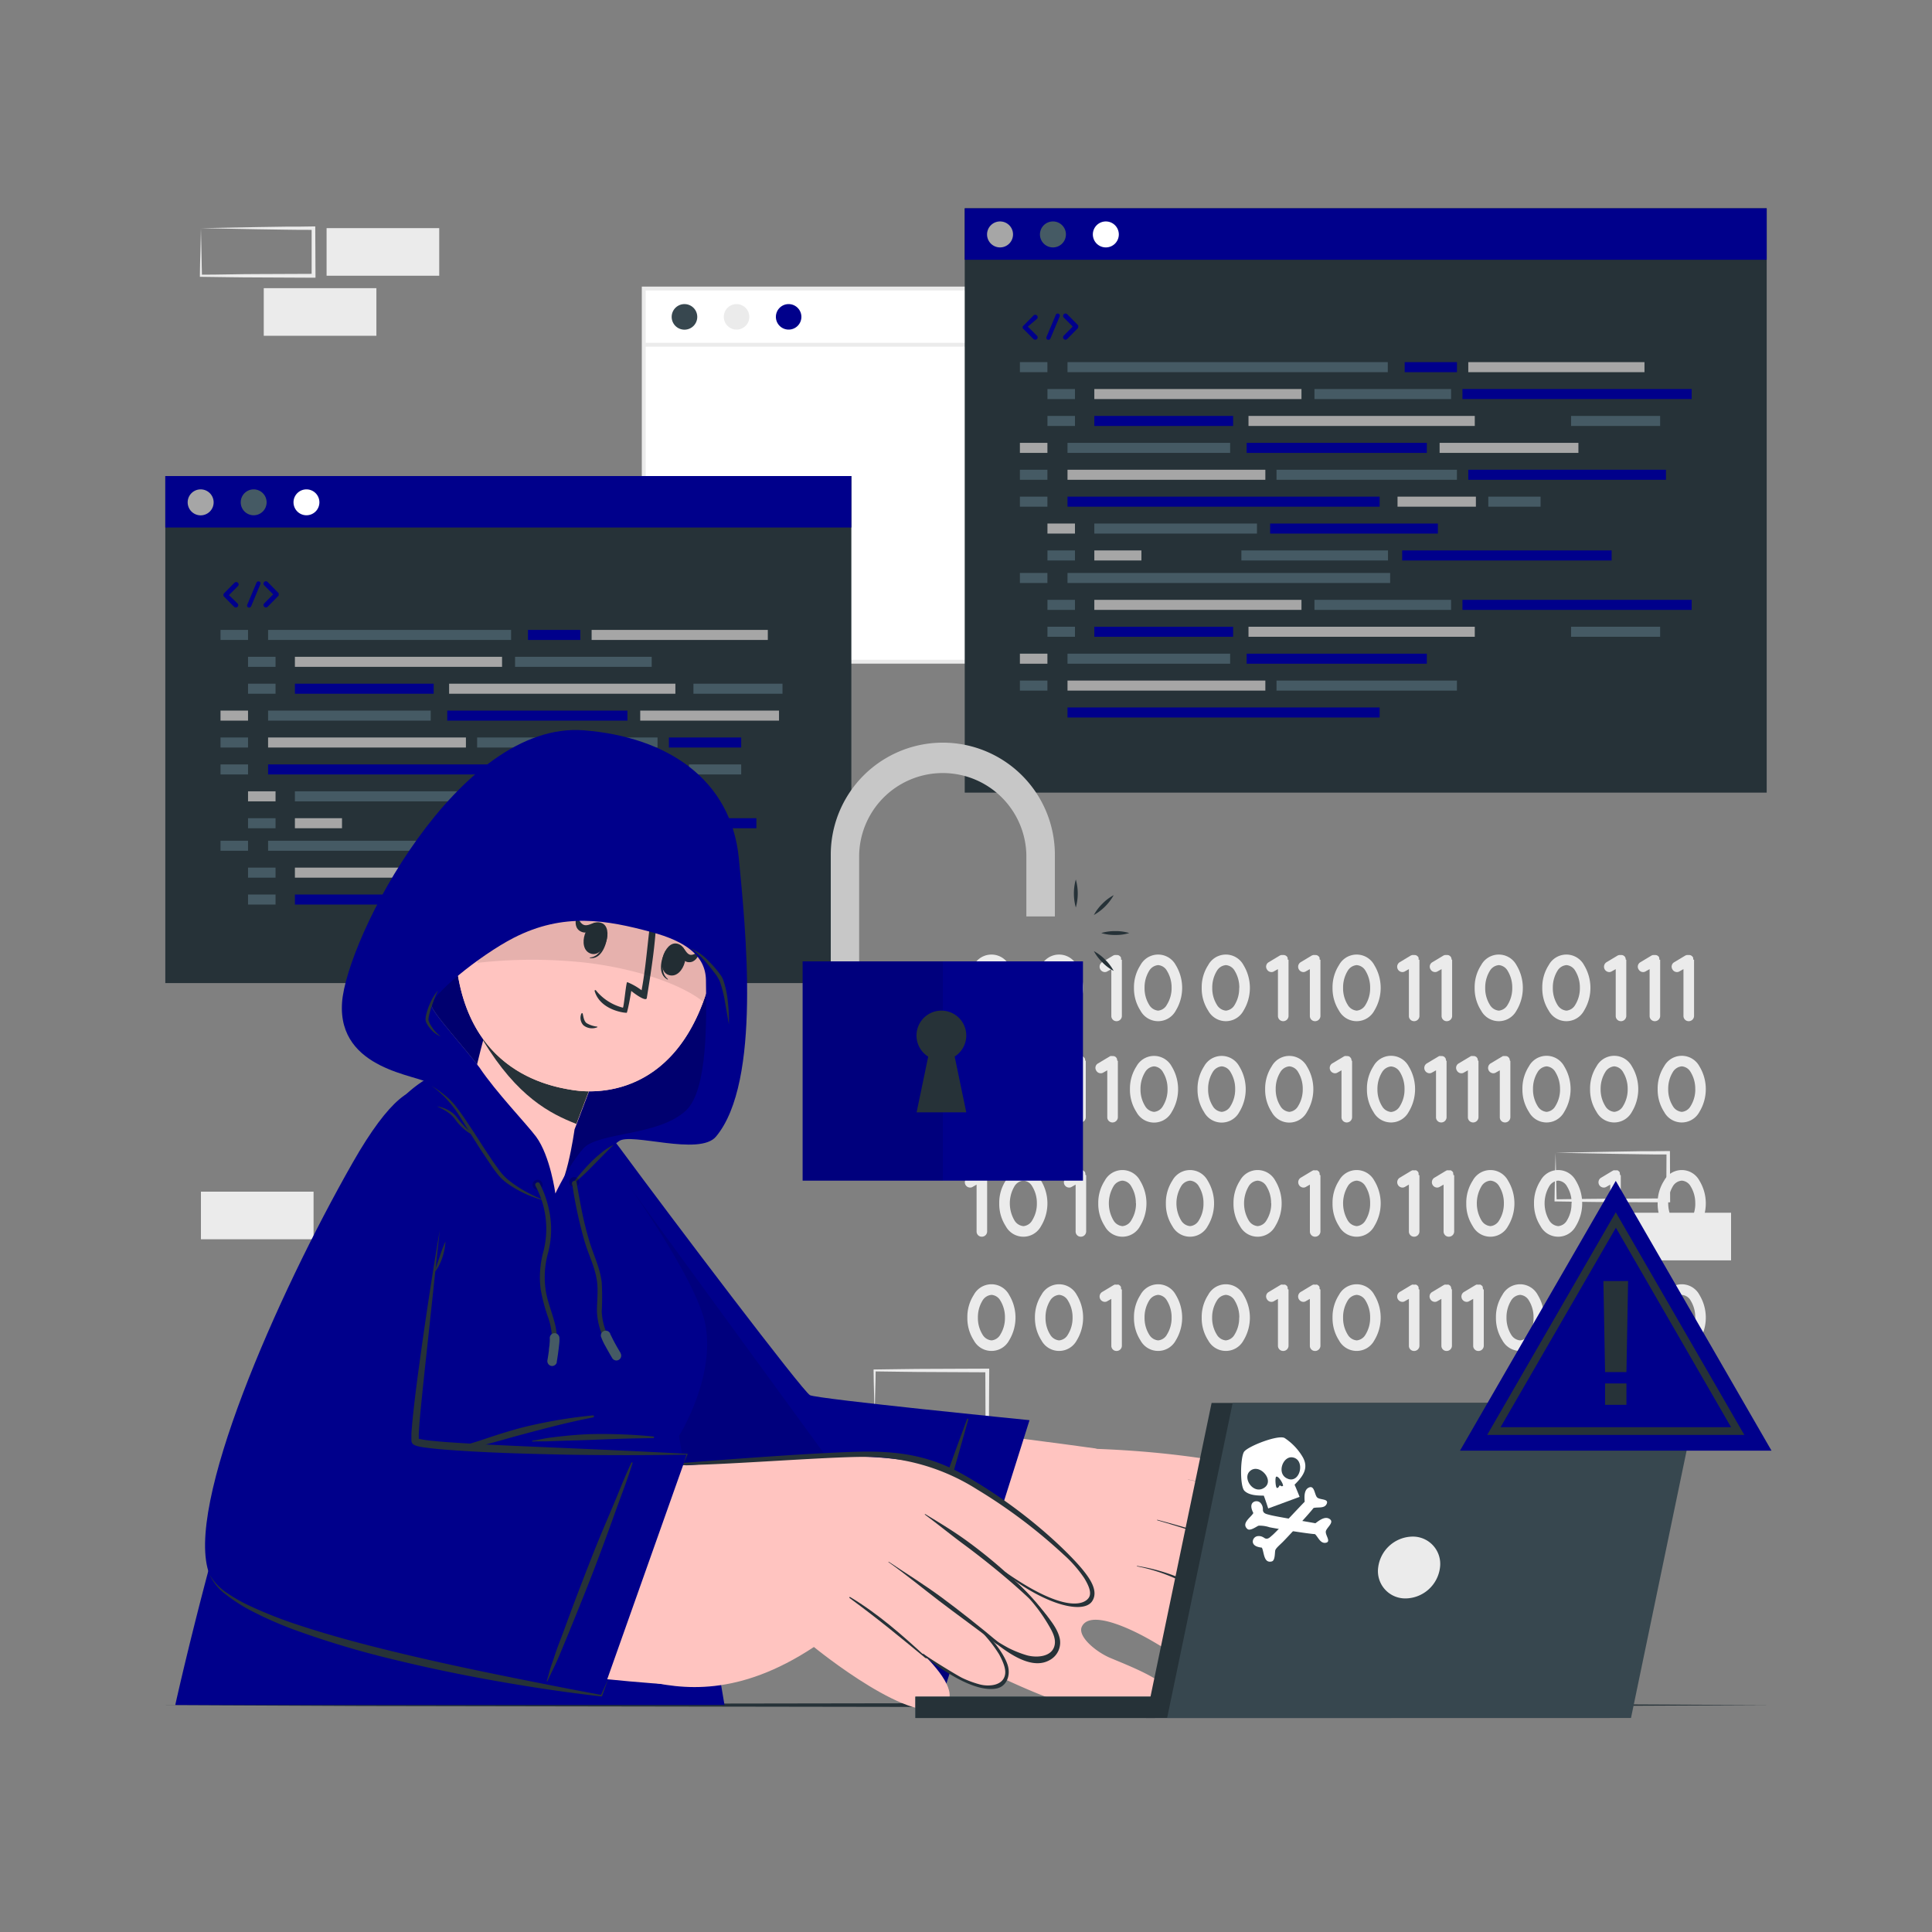 <svg xmlns="http://www.w3.org/2000/svg" viewBox="0 0 500 500"><rect x="0" y="0" width="500" height="500" fill="#808080" stroke="none"/><g id="freepik--background-complete--inject-3"><path d="M250.29,281.86A10.57,10.57,0,0,1,252,276a5.19,5.19,0,0,1,9.14,0,11.34,11.34,0,0,1,0,11.78,5.18,5.18,0,0,1-9.14,0A10.62,10.62,0,0,1,250.29,281.86Zm9.73,0a8.17,8.17,0,0,0-1.18-4.38,2.88,2.88,0,0,0-2.3-1.51,3,3,0,0,0-2.34,1.51,8.17,8.17,0,0,0-1.18,4.38,8.07,8.07,0,0,0,1.18,4.36,3,3,0,0,0,2.34,1.53,2.91,2.91,0,0,0,2.3-1.53A8.07,8.07,0,0,0,260,281.86Z" style="fill:#ebebeb"></path><path d="M272.79,274.59v14.54a1.38,1.38,0,0,1-1.38,1.36,1.34,1.34,0,0,1-1.36-1.36V277l-1,.56a1.2,1.2,0,0,1-.69.2,1.29,1.29,0,0,1-1.15-.69,1.31,1.31,0,0,1,.44-1.85l3-1.79s.07,0,.1-.05.07-.05.12-.08l.15,0s.07,0,.1,0a.5.5,0,0,1,.17,0h.27a.2.2,0,0,0,.1,0,.33.33,0,0,1,.15.05.14.14,0,0,1,.1,0c.07.05.1.07.15.07a.17.17,0,0,0,.09.07s.08,0,.1.08a.24.24,0,0,1,.1.1.2.2,0,0,1,.07.1l.1.09,0,0s0,.05,0,.08.05.07.05.12,0,.1,0,.12a1.3,1.3,0,0,0,0,.13.21.21,0,0,0,.05.17Z" style="fill:#ebebeb"></path><path d="M281,274.59v14.54a1.37,1.37,0,0,1-1.38,1.36,1.34,1.34,0,0,1-1.36-1.36V277l-1,.56a1.22,1.22,0,0,1-.69.2,1.38,1.38,0,0,1-.71-2.54l3-1.79s.07,0,.09-.05.08-.05.13-.08l.15,0s.07,0,.09,0a.55.55,0,0,1,.18,0h.27s.07,0,.1,0,.09,0,.14.05.08,0,.1,0,.1.07.15.07a.26.26,0,0,0,.1.07s.07,0,.1.08.07.07.1.1a.29.29,0,0,1,.07.1l.1.09,0,0s0,.05,0,.08.05.07.05.12,0,.1.05.12,0,.1,0,.13a.21.21,0,0,0,.05.17Z" style="fill:#ebebeb"></path><path d="M289.3,274.59v14.54a1.38,1.38,0,0,1-1.38,1.36,1.34,1.34,0,0,1-1.36-1.36V277l-1,.56a1.25,1.25,0,0,1-.7.2,1.29,1.29,0,0,1-1.15-.69,1.31,1.31,0,0,1,.44-1.85l3-1.79s.07,0,.1-.05.07-.05.12-.08l.15,0a.13.13,0,0,1,.1,0,.5.5,0,0,1,.17,0h.27a.2.2,0,0,0,.1,0,.3.3,0,0,1,.15.05.14.14,0,0,1,.1,0c.07.05.1.07.15.07a.17.17,0,0,0,.09.07s.08,0,.1.08a.24.24,0,0,1,.1.1.29.29,0,0,1,.08.1l.09.09,0,0s0,.05,0,.08.05.07.05.12,0,.1.05.12a1.3,1.3,0,0,0,0,.13.21.21,0,0,0,.05.17Z" style="fill:#ebebeb"></path><path d="M292.43,281.86A10.57,10.57,0,0,1,294.1,276a5.19,5.19,0,0,1,9.14,0,11.34,11.34,0,0,1,0,11.78,5.18,5.18,0,0,1-9.14,0A10.62,10.62,0,0,1,292.43,281.86Zm9.73,0a8.17,8.17,0,0,0-1.18-4.38,2.88,2.88,0,0,0-2.3-1.51,3,3,0,0,0-2.34,1.51,8.17,8.17,0,0,0-1.18,4.38,8.07,8.07,0,0,0,1.18,4.36,3,3,0,0,0,2.34,1.53,2.91,2.91,0,0,0,2.3-1.53A8.07,8.07,0,0,0,302.16,281.86Z" style="fill:#ebebeb"></path><path d="M309.92,281.86A10.58,10.58,0,0,1,311.6,276a5.19,5.19,0,0,1,9.14,0,11.34,11.34,0,0,1,0,11.78,5.18,5.18,0,0,1-9.14,0A10.62,10.62,0,0,1,309.92,281.86Zm9.74,0a8.17,8.17,0,0,0-1.19-4.38,2.85,2.85,0,0,0-2.29-1.51,3,3,0,0,0-2.34,1.51,8.17,8.17,0,0,0-1.18,4.38,8.07,8.07,0,0,0,1.18,4.36,3,3,0,0,0,2.34,1.53,2.88,2.88,0,0,0,2.29-1.53A8.07,8.07,0,0,0,319.66,281.86Z" style="fill:#ebebeb"></path><path d="M327.42,281.86A10.5,10.5,0,0,1,329.1,276a5.19,5.19,0,0,1,9.14,0,11.34,11.34,0,0,1,0,11.78,5.18,5.18,0,0,1-9.14,0A10.54,10.54,0,0,1,327.42,281.86Zm9.73,0a8.17,8.17,0,0,0-1.18-4.38,2.87,2.87,0,0,0-2.29-1.51,3,3,0,0,0-2.34,1.51,8.17,8.17,0,0,0-1.19,4.38,8.07,8.07,0,0,0,1.19,4.36,3,3,0,0,0,2.34,1.53,2.9,2.9,0,0,0,2.29-1.53A8.07,8.07,0,0,0,337.15,281.86Z" style="fill:#ebebeb"></path><path d="M374.37,274.59v14.54a1.37,1.37,0,0,1-1.38,1.36,1.33,1.33,0,0,1-1.35-1.36V277l-1,.56a1.22,1.22,0,0,1-.69.2,1.38,1.38,0,0,1-.71-2.54l3-1.79s.07,0,.09-.05.08-.05.13-.08l.15,0s.07,0,.09,0a.55.55,0,0,1,.18,0h.27s.07,0,.1,0,.09,0,.14.05.08,0,.1,0,.1.07.15.07a.2.2,0,0,0,.1.07s.07,0,.1.08.07.07.1.1a.29.29,0,0,1,.07.1l.1.09,0,0s0,.05,0,.08.05.07.05.12,0,.1.05.12,0,.1,0,.13a.21.21,0,0,0,.05.17Z" style="fill:#ebebeb"></path><path d="M382.63,274.59v14.54a1.38,1.38,0,0,1-1.38,1.36,1.34,1.34,0,0,1-1.36-1.36V277l-1,.56a1.19,1.19,0,0,1-.68.2,1.3,1.3,0,0,1-1.16-.69,1.31,1.31,0,0,1,.44-1.85l3-1.79s.07,0,.1-.05.07-.05.12-.08l.15,0a.14.14,0,0,1,.1,0,.5.5,0,0,1,.17,0h.27a.2.2,0,0,0,.1,0,.3.3,0,0,1,.15.05.14.14,0,0,1,.1,0c.07.05.1.07.15.07a.17.17,0,0,0,.09.07s.08,0,.1.08a.24.24,0,0,1,.1.1.29.29,0,0,1,.08.1l.09.09,0,0s0,.05,0,.08.05.07.05.12,0,.1.05.12a1.3,1.3,0,0,0,0,.13.21.21,0,0,0,.05.17Z" style="fill:#ebebeb"></path><path d="M390.88,274.59v14.54a1.37,1.37,0,0,1-1.38,1.36,1.33,1.33,0,0,1-1.35-1.36V277l-1,.56a1.22,1.22,0,0,1-.69.2,1.38,1.38,0,0,1-.71-2.54l3-1.79s.07,0,.09-.05.08-.05.13-.08l.15,0s.07,0,.09,0a.55.55,0,0,1,.18,0h.27s.07,0,.1,0a.26.26,0,0,1,.14.05s.08,0,.1,0,.1.07.15.07a.26.26,0,0,0,.1.07s.07,0,.1.08.07.07.1.1a.29.29,0,0,1,.07.1l.1.09,0,0s0,.05,0,.08.05.07.05.12,0,.1.05.12,0,.1,0,.13a.21.21,0,0,0,.05.17Z" style="fill:#ebebeb"></path><path d="M394,281.86a10.58,10.58,0,0,1,1.68-5.89,5.19,5.19,0,0,1,9.14,0,11.34,11.34,0,0,1,0,11.78,5.18,5.18,0,0,1-9.14,0A10.62,10.62,0,0,1,394,281.86Zm9.73,0a8.17,8.17,0,0,0-1.18-4.38,2.87,2.87,0,0,0-2.29-1.51,3,3,0,0,0-2.34,1.51,8.17,8.17,0,0,0-1.18,4.38,8.07,8.07,0,0,0,1.18,4.36,3,3,0,0,0,2.34,1.53,2.9,2.9,0,0,0,2.29-1.53A8.07,8.07,0,0,0,403.74,281.86Z" style="fill:#ebebeb"></path><path d="M411.51,281.86a10.57,10.57,0,0,1,1.67-5.89,5.2,5.2,0,0,1,9.15,0,11.34,11.34,0,0,1,0,11.78,5.19,5.19,0,0,1-9.15,0A10.62,10.62,0,0,1,411.51,281.86Zm9.73,0a8.17,8.17,0,0,0-1.18-4.38,2.88,2.88,0,0,0-2.29-1.51,3,3,0,0,0-2.34,1.51,8.17,8.17,0,0,0-1.19,4.38,8.07,8.07,0,0,0,1.19,4.36,3,3,0,0,0,2.34,1.53,2.91,2.91,0,0,0,2.29-1.53A8.07,8.07,0,0,0,421.24,281.86Z" style="fill:#ebebeb"></path><path d="M429,281.86a10.57,10.57,0,0,1,1.67-5.89,5.19,5.19,0,0,1,9.14,0,11.34,11.34,0,0,1,0,11.78,5.18,5.18,0,0,1-9.14,0A10.62,10.62,0,0,1,429,281.86Zm9.73,0a8.17,8.17,0,0,0-1.18-4.38,2.88,2.88,0,0,0-2.3-1.51,3,3,0,0,0-2.34,1.51,8.17,8.17,0,0,0-1.18,4.38,8.07,8.07,0,0,0,1.18,4.36,3,3,0,0,0,2.34,1.53,2.91,2.91,0,0,0,2.3-1.53A8.07,8.07,0,0,0,438.74,281.86Z" style="fill:#ebebeb"></path><path d="M429,311.43a10.51,10.51,0,0,1,1.67-5.88,5.18,5.18,0,0,1,9.14,0,11.32,11.32,0,0,1,0,11.77,5.18,5.18,0,0,1-9.14,0A10.57,10.57,0,0,1,429,311.43Zm9.73,0a8.17,8.17,0,0,0-1.18-4.38,2.84,2.84,0,0,0-2.3-1.5,2.94,2.94,0,0,0-2.34,1.5,8.7,8.7,0,0,0,0,8.75,3,3,0,0,0,2.34,1.52,2.9,2.9,0,0,0,2.3-1.52A8.13,8.13,0,0,0,438.74,311.43Z" style="fill:#ebebeb"></path><path d="M429,341a10.52,10.52,0,0,1,1.67-5.89,5.18,5.18,0,0,1,9.14,0,11.34,11.34,0,0,1,0,11.78,5.19,5.19,0,0,1-9.14,0A10.62,10.62,0,0,1,429,341Zm9.73,0a8.18,8.18,0,0,0-1.18-4.39,2.87,2.87,0,0,0-2.3-1.5,3,3,0,0,0-2.34,1.5,8.18,8.18,0,0,0-1.18,4.39,8.09,8.09,0,0,0,1.18,4.36,3,3,0,0,0,2.34,1.53,2.91,2.91,0,0,0,2.3-1.53A8.09,8.09,0,0,0,438.74,341Z" style="fill:#ebebeb"></path><path d="M411.51,341a10.52,10.52,0,0,1,1.67-5.89,5.19,5.19,0,0,1,9.15,0,11.34,11.34,0,0,1,0,11.78,5.2,5.2,0,0,1-9.15,0A10.62,10.62,0,0,1,411.51,341Zm9.73,0a8.18,8.18,0,0,0-1.18-4.39,2.87,2.87,0,0,0-2.29-1.5,3,3,0,0,0-2.34,1.5,8.18,8.18,0,0,0-1.19,4.39,8.09,8.09,0,0,0,1.19,4.36,3,3,0,0,0,2.34,1.53,2.91,2.91,0,0,0,2.29-1.53A8.09,8.09,0,0,0,421.24,341Z" style="fill:#ebebeb"></path><path d="M349.92,274.59v14.54a1.37,1.37,0,0,1-1.38,1.36,1.34,1.34,0,0,1-1.36-1.36V277l-1,.56a1.22,1.22,0,0,1-.69.2,1.38,1.38,0,0,1-.72-2.54l3-1.79s.08,0,.1-.05.08-.05.13-.08l.14,0a.14.14,0,0,1,.1,0,.55.55,0,0,1,.18,0h.27s.07,0,.1,0,.09,0,.14.05.08,0,.1,0,.1.07.15.07a.2.2,0,0,0,.1.07s.07,0,.1.08.07.07.1.1l.07.1.1.09,0,0s0,.05,0,.08.05.07.05.12,0,.1.05.12,0,.1,0,.13a.21.21,0,0,0,.05.17Z" style="fill:#ebebeb"></path><path d="M353.76,281.86a10.57,10.57,0,0,1,1.67-5.89,5.19,5.19,0,0,1,9.14,0,11.34,11.34,0,0,1,0,11.78,5.18,5.18,0,0,1-9.14,0A10.62,10.62,0,0,1,353.76,281.86Zm9.73,0a8.17,8.17,0,0,0-1.18-4.38A2.88,2.88,0,0,0,360,276a3,3,0,0,0-2.34,1.51,8.17,8.17,0,0,0-1.18,4.38,8.07,8.07,0,0,0,1.18,4.36,3,3,0,0,0,2.34,1.53,2.91,2.91,0,0,0,2.3-1.53A8.07,8.07,0,0,0,363.49,281.86Z" style="fill:#ebebeb"></path><path d="M255.47,304.17V318.7a1.37,1.37,0,0,1-1.38,1.36,1.33,1.33,0,0,1-1.35-1.36V306.58l-1,.57a1.21,1.21,0,0,1-.69.19,1.37,1.37,0,0,1-.71-2.53l3-1.8s.07,0,.1-.05.07,0,.12-.08l.15,0s.07,0,.1,0a.34.34,0,0,1,.17,0h.27s.07,0,.1,0a.33.33,0,0,1,.15,0s.07,0,.09,0,.1.07.15.07l.1.08.1.07a.47.47,0,0,1,.1.1.29.29,0,0,1,.07.1l.1.1,0,.05s0,0,0,.07,0,.07,0,.12,0,.1.05.13a1,1,0,0,0,0,.12.21.21,0,0,0,.05.17Z" style="fill:#ebebeb"></path><path d="M258.6,311.43a10.52,10.52,0,0,1,1.68-5.88,5.18,5.18,0,0,1,9.14,0,11.32,11.32,0,0,1,0,11.77,5.18,5.18,0,0,1-9.14,0A10.58,10.58,0,0,1,258.6,311.43Zm9.74,0a8.17,8.17,0,0,0-1.19-4.38,2.83,2.83,0,0,0-2.29-1.5,2.94,2.94,0,0,0-2.34,1.5,8.7,8.7,0,0,0,0,8.75,3,3,0,0,0,2.34,1.52,2.88,2.88,0,0,0,2.29-1.52A8.13,8.13,0,0,0,268.34,311.43Z" style="fill:#ebebeb"></path><path d="M281.1,304.17V318.7a1.37,1.37,0,0,1-1.38,1.36,1.33,1.33,0,0,1-1.35-1.36V306.58l-1,.57a1.21,1.21,0,0,1-.69.19,1.37,1.37,0,0,1-.71-2.53l3-1.8s.07,0,.1-.05.07,0,.12-.08l.15,0s.07,0,.1,0a.32.32,0,0,1,.17,0h.27s.07,0,.1,0a.33.33,0,0,1,.15,0s.07,0,.09,0,.1.07.15.07l.1.08.1.07a.47.47,0,0,1,.1.1.29.29,0,0,1,.07.1l.1.1,0,.05s0,0,0,.07.05.07.05.12,0,.1,0,.13a1,1,0,0,0,0,.12.21.21,0,0,0,.05.17Z" style="fill:#ebebeb"></path><path d="M284.23,311.43a10.52,10.52,0,0,1,1.68-5.88,5.18,5.18,0,0,1,9.14,0,11.32,11.32,0,0,1,0,11.77,5.18,5.18,0,0,1-9.14,0A10.58,10.58,0,0,1,284.23,311.43Zm9.73,0a8.17,8.17,0,0,0-1.18-4.38,2.83,2.83,0,0,0-2.29-1.5,2.94,2.94,0,0,0-2.34,1.5,8.7,8.7,0,0,0,0,8.75,3,3,0,0,0,2.34,1.52,2.88,2.88,0,0,0,2.29-1.52A8.13,8.13,0,0,0,294,311.43Z" style="fill:#ebebeb"></path><path d="M301.73,311.43a10.51,10.51,0,0,1,1.67-5.88,5.19,5.19,0,0,1,9.15,0,11.32,11.32,0,0,1,0,11.77,5.19,5.19,0,0,1-9.15,0A10.57,10.57,0,0,1,301.73,311.43Zm9.73,0a8.17,8.17,0,0,0-1.18-4.38,2.84,2.84,0,0,0-2.29-1.5,2.93,2.93,0,0,0-2.34,1.5,8.64,8.64,0,0,0,0,8.75,3,3,0,0,0,2.34,1.52,2.9,2.9,0,0,0,2.29-1.52A8.13,8.13,0,0,0,311.46,311.43Z" style="fill:#ebebeb"></path><path d="M319.23,311.43a10.51,10.51,0,0,1,1.67-5.88,5.18,5.18,0,0,1,9.14,0,11.32,11.32,0,0,1,0,11.77,5.18,5.18,0,0,1-9.14,0A10.57,10.57,0,0,1,319.23,311.43Zm9.73,0a8.17,8.17,0,0,0-1.18-4.38,2.84,2.84,0,0,0-2.3-1.5,2.94,2.94,0,0,0-2.34,1.5,8.7,8.7,0,0,0,0,8.75,3,3,0,0,0,2.34,1.52,2.9,2.9,0,0,0,2.3-1.52A8.13,8.13,0,0,0,329,311.43Z" style="fill:#ebebeb"></path><path d="M375.81,248.39v14.54a1.37,1.37,0,0,1-1.38,1.35,1.33,1.33,0,0,1-1.35-1.35V250.81l-1,.56a1.22,1.22,0,0,1-.69.2,1.33,1.33,0,0,1-1.16-.69,1.31,1.31,0,0,1,.45-1.85l3-1.8s.07,0,.1,0,.07-.05.12-.07l.15,0s.07,0,.1,0a.47.47,0,0,1,.17,0h.27s.07,0,.1,0a.33.33,0,0,1,.15.05.15.15,0,0,1,.09,0c.08.05.1.08.15.08a.43.43,0,0,0,.1.07s.07.05.1.08.07.07.1.09a.43.43,0,0,1,.07.1l.1.1,0,0s0,.05,0,.07.05.08.05.13,0,.1.05.12a1,1,0,0,0,0,.12.22.22,0,0,0,.05.18Z" style="fill:#ebebeb"></path><path d="M381.64,255.66a10.47,10.47,0,0,1,1.68-5.89,5.19,5.19,0,0,1,9.14,0,11.34,11.34,0,0,1,0,11.78,5.19,5.19,0,0,1-9.14,0A10.54,10.54,0,0,1,381.64,255.66Zm9.73,0a8.2,8.2,0,0,0-1.18-4.39,2.89,2.89,0,0,0-2.29-1.5,3,3,0,0,0-2.34,1.5,8.2,8.2,0,0,0-1.19,4.39,8.07,8.07,0,0,0,1.19,4.36,3,3,0,0,0,2.34,1.53,2.91,2.91,0,0,0,2.29-1.53A8.07,8.07,0,0,0,391.37,255.66Z" style="fill:#ebebeb"></path><path d="M399.14,255.66a10.55,10.55,0,0,1,1.67-5.89,5.19,5.19,0,0,1,9.14,0,11.34,11.34,0,0,1,0,11.78,5.19,5.19,0,0,1-9.14,0A10.62,10.62,0,0,1,399.14,255.66Zm9.73,0a8.2,8.2,0,0,0-1.18-4.39,2.89,2.89,0,0,0-2.29-1.5,3,3,0,0,0-2.35,1.5,8.2,8.2,0,0,0-1.18,4.39,8.07,8.07,0,0,0,1.18,4.36,3,3,0,0,0,2.35,1.53,2.91,2.91,0,0,0,2.29-1.53A8.07,8.07,0,0,0,408.87,255.66Z" style="fill:#ebebeb"></path><path d="M341.73,304.17V318.7a1.38,1.38,0,0,1-1.38,1.36A1.34,1.34,0,0,1,339,318.7V306.58l-1,.57a1.19,1.19,0,0,1-.69.19,1.38,1.38,0,0,1-.71-2.53l3-1.8s.07,0,.1-.05.07,0,.12-.08l.15,0a.18.18,0,0,1,.1,0,.34.34,0,0,1,.17,0h.27a.14.14,0,0,0,.1,0,.3.3,0,0,1,.15,0,.14.14,0,0,1,.1,0c.07,0,.1.07.15.07a.24.24,0,0,0,.09.08l.1.07a.31.31,0,0,1,.1.1.29.29,0,0,1,.08.1l.09.1,0,.05s0,0,0,.07.05.07.05.12,0,.1,0,.13a.68.68,0,0,0,0,.12.21.21,0,0,0,.05.17Z" style="fill:#ebebeb"></path><path d="M344.86,311.43a10.51,10.51,0,0,1,1.67-5.88,5.18,5.18,0,0,1,9.14,0,11.32,11.32,0,0,1,0,11.77,5.18,5.18,0,0,1-9.14,0A10.57,10.57,0,0,1,344.86,311.43Zm9.73,0a8.17,8.17,0,0,0-1.18-4.38,2.84,2.84,0,0,0-2.3-1.5,2.94,2.94,0,0,0-2.34,1.5,8.7,8.7,0,0,0,0,8.75,3,3,0,0,0,2.34,1.52,2.9,2.9,0,0,0,2.3-1.52A8.13,8.13,0,0,0,354.59,311.43Z" style="fill:#ebebeb"></path><path d="M367.35,304.17V318.7a1.37,1.37,0,0,1-1.37,1.36,1.34,1.34,0,0,1-1.36-1.36V306.58l-1,.57a1.19,1.19,0,0,1-.69.19,1.38,1.38,0,0,1-.71-2.53l3-1.8s.07,0,.1-.05.07,0,.12-.08l.15,0s.07,0,.1,0a.34.34,0,0,1,.17,0h.27a.14.14,0,0,0,.1,0,.33.33,0,0,1,.15,0,.14.14,0,0,1,.1,0c.07,0,.1.07.14.07l.1.08.1.07a.31.31,0,0,1,.1.1.2.2,0,0,1,.07.1.47.47,0,0,1,.1.1l0,.05s0,0,0,.07.05.07.05.12,0,.1,0,.13a.68.68,0,0,0,0,.12.24.24,0,0,0,0,.17Z" style="fill:#ebebeb"></path><path d="M250.35,341a10.55,10.55,0,0,1,1.67-5.89,5.18,5.18,0,0,1,9.14,0,11.34,11.34,0,0,1,0,11.78,5.19,5.19,0,0,1-9.14,0A10.62,10.62,0,0,1,250.35,341Zm9.73,0a8.18,8.18,0,0,0-1.18-4.39,2.87,2.87,0,0,0-2.29-1.5,3,3,0,0,0-2.35,1.5,8.18,8.18,0,0,0-1.18,4.39,8.09,8.09,0,0,0,1.18,4.36,3,3,0,0,0,2.35,1.53,2.91,2.91,0,0,0,2.29-1.53A8.09,8.09,0,0,0,260.08,341Z" style="fill:#ebebeb"></path><path d="M267.84,341a10.63,10.63,0,0,1,1.68-5.89,5.18,5.18,0,0,1,9.14,0,11.34,11.34,0,0,1,0,11.78,5.19,5.19,0,0,1-9.14,0A10.71,10.71,0,0,1,267.84,341Zm9.74,0a8.18,8.18,0,0,0-1.19-4.39,2.84,2.84,0,0,0-2.29-1.5,3,3,0,0,0-2.34,1.5,8.18,8.18,0,0,0-1.18,4.39,8.09,8.09,0,0,0,1.18,4.36,3,3,0,0,0,2.34,1.53,2.88,2.88,0,0,0,2.29-1.53A8.09,8.09,0,0,0,277.58,341Z" style="fill:#ebebeb"></path><path d="M290.34,333.74v14.54a1.37,1.37,0,0,1-1.38,1.35,1.33,1.33,0,0,1-1.35-1.35V336.15l-1,.57a1.22,1.22,0,0,1-.69.2,1.38,1.38,0,0,1-.71-2.54l3-1.8s.07,0,.1-.05.07,0,.12-.07l.15,0s.07,0,.1,0a.34.34,0,0,1,.17,0h.27s.07,0,.1,0a.25.25,0,0,1,.15,0,.2.2,0,0,1,.1,0c.07,0,.09.08.14.08a.43.43,0,0,0,.1.07l.1.07s.07.08.1.1a.43.43,0,0,1,.07.1l.1.1,0,.05s0,.05,0,.07a.24.24,0,0,1,.05.13c0,.05,0,.09,0,.12a1,1,0,0,0,0,.12c0,.08,0,.13,0,.17Z" style="fill:#ebebeb"></path><path d="M293.47,341a10.55,10.55,0,0,1,1.68-5.89,5.18,5.18,0,0,1,9.14,0,11.34,11.34,0,0,1,0,11.78,5.19,5.19,0,0,1-9.14,0A10.62,10.62,0,0,1,293.47,341Zm9.74,0a8.18,8.18,0,0,0-1.19-4.39,2.84,2.84,0,0,0-2.29-1.5,3,3,0,0,0-2.34,1.5,8.18,8.18,0,0,0-1.18,4.39,8.09,8.09,0,0,0,1.18,4.36,3,3,0,0,0,2.34,1.53,2.88,2.88,0,0,0,2.29-1.53A8.09,8.09,0,0,0,303.21,341Z" style="fill:#ebebeb"></path><path d="M311,341a10.47,10.47,0,0,1,1.68-5.89,5.18,5.18,0,0,1,9.14,0,11.34,11.34,0,0,1,0,11.78,5.19,5.19,0,0,1-9.14,0A10.54,10.54,0,0,1,311,341Zm9.73,0a8.18,8.18,0,0,0-1.18-4.39,2.85,2.85,0,0,0-2.29-1.5,3,3,0,0,0-2.34,1.5A8.18,8.18,0,0,0,313.7,341a8.09,8.09,0,0,0,1.19,4.36,3,3,0,0,0,2.34,1.53,2.9,2.9,0,0,0,2.29-1.53A8.09,8.09,0,0,0,320.7,341Z" style="fill:#ebebeb"></path><path d="M333.47,333.74v14.54a1.37,1.37,0,0,1-1.38,1.35,1.34,1.34,0,0,1-1.36-1.35V336.15l-1,.57a1.22,1.22,0,0,1-.69.2,1.33,1.33,0,0,1-1.16-.69,1.31,1.31,0,0,1,.44-1.85l3-1.8s.08,0,.1-.05.08,0,.13-.07.1,0,.14,0a.2.2,0,0,1,.1,0,.38.38,0,0,1,.18,0h.27s.07,0,.1,0a.22.22,0,0,1,.14,0s.08,0,.1,0,.1.08.15.08a.29.29,0,0,0,.1.07l.1.07s.07.08.1.1l.07.1.1.1,0,.05s0,.05,0,.07.05.08.05.13,0,.09,0,.12a1,1,0,0,0,0,.12c0,.08,0,.13.05.17Z" style="fill:#ebebeb"></path><path d="M341.73,333.74v14.54a1.38,1.38,0,0,1-1.38,1.35,1.33,1.33,0,0,1-1.36-1.35V336.15l-1,.57a1.2,1.2,0,0,1-.69.2,1.38,1.38,0,0,1-.71-2.54l3-1.8s.07,0,.1-.05.07,0,.12-.07l.15,0a.18.18,0,0,1,.1,0,.34.34,0,0,1,.17,0h.27a.14.14,0,0,0,.1,0,.23.23,0,0,1,.15,0,.2.2,0,0,1,.1,0c.07,0,.1.08.15.08a.23.23,0,0,0,.09.07l.1.07a.46.46,0,0,1,.1.1.44.44,0,0,1,.08.1l.09.1,0,.05s0,.05,0,.07a.24.24,0,0,1,.05.13c0,.05,0,.09,0,.12a.68.68,0,0,0,0,.12c0,.08,0,.13.05.17Z" style="fill:#ebebeb"></path><path d="M376.34,304.17V318.7a1.37,1.37,0,0,1-1.38,1.36,1.34,1.34,0,0,1-1.36-1.36V306.58l-1,.57a1.31,1.31,0,0,1-.69.19,1.38,1.38,0,0,1-.72-2.53l3-1.8s.08,0,.1-.05.07,0,.12-.08l.15,0a.2.2,0,0,1,.1,0,.34.34,0,0,1,.17,0h.27a.14.14,0,0,0,.1,0,.3.3,0,0,1,.15,0s.08,0,.1,0,.1.07.15.07a.29.29,0,0,0,.1.08l.09.07a.31.31,0,0,1,.1.1.29.29,0,0,1,.08.1l.1.1,0,.05s0,0,0,.07,0,.07,0,.12,0,.1.05.13,0,.09,0,.12a.21.21,0,0,0,0,.17Z" style="fill:#ebebeb"></path><path d="M379.47,311.43a10.51,10.51,0,0,1,1.67-5.88,5.18,5.18,0,0,1,9.14,0,11.32,11.32,0,0,1,0,11.77,5.18,5.18,0,0,1-9.14,0A10.57,10.57,0,0,1,379.47,311.43Zm9.73,0a8.17,8.17,0,0,0-1.18-4.38,2.84,2.84,0,0,0-2.29-1.5,2.94,2.94,0,0,0-2.35,1.5,8.7,8.7,0,0,0,0,8.75,3,3,0,0,0,2.35,1.52A2.9,2.9,0,0,0,388,315.8,8.13,8.13,0,0,0,389.2,311.43Z" style="fill:#ebebeb"></path><path d="M397,311.43a10.6,10.6,0,0,1,1.68-5.88,5.18,5.18,0,0,1,9.14,0,11.32,11.32,0,0,1,0,11.77,5.18,5.18,0,0,1-9.14,0A10.66,10.66,0,0,1,397,311.43Zm9.74,0a8.17,8.17,0,0,0-1.19-4.38,2.82,2.82,0,0,0-2.29-1.5,2.94,2.94,0,0,0-2.34,1.5,8.7,8.7,0,0,0,0,8.75,3,3,0,0,0,2.34,1.52,2.87,2.87,0,0,0,2.29-1.52A8.13,8.13,0,0,0,406.7,311.43Z" style="fill:#ebebeb"></path><path d="M419.46,304.17V318.7a1.37,1.37,0,0,1-1.38,1.36,1.33,1.33,0,0,1-1.35-1.36V306.58l-1,.57a1.29,1.29,0,0,1-.69.19,1.37,1.37,0,0,1-.71-2.53l3-1.8s.07,0,.1-.05.07,0,.12-.08l.15,0s.07,0,.1,0a.34.34,0,0,1,.17,0h.27a.13.13,0,0,0,.1,0,.33.33,0,0,1,.15,0,.14.14,0,0,1,.1,0c.07,0,.09.07.14.07l.1.08.1.07a.47.47,0,0,1,.1.1.29.29,0,0,1,.07.1.47.47,0,0,1,.1.1l0,.05s0,0,0,.07,0,.07,0,.12,0,.1.05.13,0,.09,0,.12a.21.21,0,0,0,0,.17Z" style="fill:#ebebeb"></path><path d="M344.86,341a10.55,10.55,0,0,1,1.67-5.89,5.18,5.18,0,0,1,9.14,0,11.34,11.34,0,0,1,0,11.78,5.19,5.19,0,0,1-9.14,0A10.62,10.62,0,0,1,344.86,341Zm9.73,0a8.18,8.18,0,0,0-1.18-4.39,2.87,2.87,0,0,0-2.3-1.5,3,3,0,0,0-2.34,1.5,8.18,8.18,0,0,0-1.18,4.39,8.09,8.09,0,0,0,1.18,4.36,3,3,0,0,0,2.34,1.53,2.91,2.91,0,0,0,2.3-1.53A8.09,8.09,0,0,0,354.59,341Z" style="fill:#ebebeb"></path><path d="M367.35,333.74v14.54a1.37,1.37,0,0,1-1.37,1.35,1.33,1.33,0,0,1-1.36-1.35V336.15l-1,.57a1.2,1.2,0,0,1-.69.2,1.38,1.38,0,0,1-.71-2.54l3-1.8s.07,0,.1-.05.07,0,.12-.07l.15,0s.07,0,.1,0a.34.34,0,0,1,.17,0h.27a.14.14,0,0,0,.1,0,.25.25,0,0,1,.15,0,.2.2,0,0,1,.1,0c.07,0,.1.08.14.08a.43.43,0,0,0,.1.07l.1.07a.46.46,0,0,1,.1.1.26.26,0,0,1,.07.1l.1.1,0,.05s0,.05,0,.07a.24.24,0,0,1,.05.13c0,.05,0,.09,0,.12a.68.68,0,0,0,0,.12c0,.08,0,.13,0,.17Z" style="fill:#ebebeb"></path><path d="M250.35,255.66a10.55,10.55,0,0,1,1.67-5.89,5.19,5.19,0,0,1,9.14,0,11.34,11.34,0,0,1,0,11.78,5.19,5.19,0,0,1-9.14,0A10.62,10.62,0,0,1,250.35,255.66Zm9.73,0a8.2,8.2,0,0,0-1.18-4.39,2.89,2.89,0,0,0-2.29-1.5,3,3,0,0,0-2.35,1.5,8.2,8.2,0,0,0-1.18,4.39,8.07,8.07,0,0,0,1.18,4.36,3,3,0,0,0,2.35,1.53A2.91,2.91,0,0,0,258.9,260,8.07,8.07,0,0,0,260.08,255.66Z" style="fill:#ebebeb"></path><path d="M267.84,255.66a10.63,10.63,0,0,1,1.68-5.89,5.19,5.19,0,0,1,9.14,0,11.34,11.34,0,0,1,0,11.78,5.19,5.19,0,0,1-9.14,0A10.71,10.71,0,0,1,267.84,255.66Zm9.74,0a8.2,8.2,0,0,0-1.19-4.39,2.86,2.86,0,0,0-2.29-1.5,3,3,0,0,0-2.34,1.5,8.2,8.2,0,0,0-1.18,4.39,8.07,8.07,0,0,0,1.18,4.36,3,3,0,0,0,2.34,1.53,2.88,2.88,0,0,0,2.29-1.53A8.07,8.07,0,0,0,277.58,255.66Z" style="fill:#ebebeb"></path><path d="M290.34,248.39v14.54a1.37,1.37,0,0,1-1.38,1.35,1.33,1.33,0,0,1-1.35-1.35V250.81l-1,.56a1.22,1.22,0,0,1-.69.2,1.38,1.38,0,0,1-.71-2.54l3-1.8s.07,0,.1,0,.07-.05.12-.07l.15,0s.07,0,.1,0a.5.5,0,0,1,.17,0h.27s.07,0,.1,0a.33.33,0,0,1,.15.05.2.2,0,0,1,.1,0c.07.05.09.08.14.08a.43.43,0,0,0,.1.07s.08.05.1.08.07.07.1.09a.43.43,0,0,1,.07.1l.1.1,0,0s0,.05,0,.07a.24.24,0,0,1,.05.13s0,.1,0,.12a1,1,0,0,0,0,.12.22.22,0,0,0,0,.18Z" style="fill:#ebebeb"></path><path d="M293.47,255.66a10.55,10.55,0,0,1,1.68-5.89,5.19,5.19,0,0,1,9.14,0,11.34,11.34,0,0,1,0,11.78,5.19,5.19,0,0,1-9.14,0A10.62,10.62,0,0,1,293.47,255.66Zm9.74,0a8.2,8.2,0,0,0-1.19-4.39,2.86,2.86,0,0,0-2.29-1.5,3,3,0,0,0-2.34,1.5,8.2,8.2,0,0,0-1.18,4.39,8.07,8.07,0,0,0,1.18,4.36,3,3,0,0,0,2.34,1.53A2.88,2.88,0,0,0,302,260,8.07,8.07,0,0,0,303.21,255.66Z" style="fill:#ebebeb"></path><path d="M311,255.66a10.47,10.47,0,0,1,1.68-5.89,5.19,5.19,0,0,1,9.14,0,11.34,11.34,0,0,1,0,11.78,5.19,5.19,0,0,1-9.14,0A10.54,10.54,0,0,1,311,255.66Zm9.73,0a8.2,8.2,0,0,0-1.18-4.39,2.88,2.88,0,0,0-2.29-1.5,3,3,0,0,0-2.34,1.5,8.2,8.2,0,0,0-1.19,4.39,8.07,8.07,0,0,0,1.19,4.36,3,3,0,0,0,2.34,1.53,2.9,2.9,0,0,0,2.29-1.53A8.07,8.07,0,0,0,320.7,255.66Z" style="fill:#ebebeb"></path><path d="M333.47,248.39v14.54a1.37,1.37,0,0,1-1.38,1.35,1.34,1.34,0,0,1-1.36-1.35V250.81l-1,.56a1.22,1.22,0,0,1-.69.2,1.33,1.33,0,0,1-1.16-.69,1.31,1.31,0,0,1,.44-1.85l3-1.8s.08,0,.1,0,.08-.05.13-.07l.14,0a.14.14,0,0,1,.1,0,.55.55,0,0,1,.18,0h.27s.07,0,.1,0,.09,0,.14.05.08,0,.1,0,.1.08.15.08a.29.29,0,0,0,.1.07s.07.05.1.08.07.07.1.09l.07.1.1.1,0,0s0,.05,0,.07.05.08.05.13,0,.1,0,.12a1,1,0,0,0,0,.12.22.22,0,0,0,.05.18Z" style="fill:#ebebeb"></path><path d="M341.73,248.39v14.54a1.38,1.38,0,0,1-1.38,1.35,1.33,1.33,0,0,1-1.36-1.35V250.81l-1,.56a1.2,1.2,0,0,1-.69.2,1.38,1.38,0,0,1-.71-2.54l3-1.8s.07,0,.1,0,.07-.05.12-.07l.15,0a.13.13,0,0,1,.1,0,.5.5,0,0,1,.17,0h.27a.2.2,0,0,0,.1,0,.3.3,0,0,1,.15.05.2.2,0,0,1,.1,0c.07.05.1.08.15.08a.23.23,0,0,0,.09.07s.08.05.1.08a.3.3,0,0,1,.1.09.44.44,0,0,1,.08.1l.09.1,0,0s0,.05,0,.07a.24.24,0,0,1,.05.13s0,.1,0,.12a.68.68,0,0,0,0,.12.22.22,0,0,0,.05.18Z" style="fill:#ebebeb"></path><path d="M344.86,255.66a10.55,10.55,0,0,1,1.67-5.89,5.19,5.19,0,0,1,9.14,0,11.34,11.34,0,0,1,0,11.78,5.19,5.19,0,0,1-9.14,0A10.62,10.62,0,0,1,344.86,255.66Zm9.73,0a8.2,8.2,0,0,0-1.18-4.39,2.89,2.89,0,0,0-2.3-1.5,3,3,0,0,0-2.34,1.5,8.2,8.2,0,0,0-1.18,4.39,8.07,8.07,0,0,0,1.18,4.36,3,3,0,0,0,2.34,1.53,2.91,2.91,0,0,0,2.3-1.53A8.07,8.07,0,0,0,354.59,255.66Z" style="fill:#ebebeb"></path><path d="M367.35,248.39v14.54a1.37,1.37,0,0,1-1.37,1.35,1.33,1.33,0,0,1-1.36-1.35V250.81l-1,.56a1.2,1.2,0,0,1-.69.2,1.38,1.38,0,0,1-.71-2.54l3-1.8s.07,0,.1,0,.07-.05.12-.07l.15,0s.07,0,.1,0a.5.5,0,0,1,.17,0h.27a.2.2,0,0,0,.1,0,.33.33,0,0,1,.15.05.2.2,0,0,1,.1,0c.07.05.1.08.14.08a.43.43,0,0,0,.1.07s.08.05.1.08a.3.3,0,0,1,.1.09.26.26,0,0,1,.07.1l.1.1,0,0s0,.05,0,.07a.24.24,0,0,1,.05.13s0,.1,0,.12a.68.68,0,0,0,0,.12.26.26,0,0,0,0,.18Z" style="fill:#ebebeb"></path><path d="M375.76,333.74v14.54a1.37,1.37,0,0,1-1.38,1.35,1.33,1.33,0,0,1-1.35-1.35V336.15l-1,.57a1.22,1.22,0,0,1-.69.2,1.33,1.33,0,0,1-1.16-.69,1.31,1.31,0,0,1,.45-1.85l3-1.8s.07,0,.1-.05.07,0,.12-.07l.15,0a.15.15,0,0,1,.09,0,.38.38,0,0,1,.18,0h.27s.07,0,.1,0a.2.2,0,0,1,.14,0s.08,0,.1,0,.1.08.15.08l.1.07.1.07c.05,0,.07.08.1.1a.43.43,0,0,1,.07.1l.1.1,0,.05s0,.05,0,.07.05.08.05.13,0,.09.05.12a1,1,0,0,0,0,.12c0,.08,0,.12.05.17Z" style="fill:#ebebeb"></path><path d="M384,333.74v14.54a1.37,1.37,0,0,1-1.38,1.35,1.33,1.33,0,0,1-1.36-1.35V336.15l-1,.57a1.24,1.24,0,0,1-.69.2,1.38,1.38,0,0,1-.72-2.54l3-1.8s.08,0,.1-.05.07,0,.12-.07l.15,0a.2.2,0,0,1,.1,0,.34.34,0,0,1,.17,0h.27a.14.14,0,0,0,.1,0,.23.23,0,0,1,.15,0,.18.18,0,0,1,.1,0c.07,0,.1.08.15.08l.1.07.09.07a.46.46,0,0,1,.1.1.44.44,0,0,1,.08.1l.1.1,0,.05s0,.05,0,.07a.33.33,0,0,1,0,.13s0,.09.05.12a.68.68,0,0,0,0,.12c0,.08,0,.12,0,.17Z" style="fill:#ebebeb"></path><path d="M387.15,341a10.52,10.52,0,0,1,1.67-5.89,5.18,5.18,0,0,1,9.14,0,11.34,11.34,0,0,1,0,11.78,5.19,5.19,0,0,1-9.14,0A10.62,10.62,0,0,1,387.15,341Zm9.73,0a8.18,8.18,0,0,0-1.18-4.39,2.87,2.87,0,0,0-2.29-1.5,3,3,0,0,0-2.35,1.5,8.27,8.27,0,0,0-1.18,4.39,8.18,8.18,0,0,0,1.18,4.36,3,3,0,0,0,2.35,1.53,2.91,2.91,0,0,0,2.29-1.53A8.09,8.09,0,0,0,396.88,341Z" style="fill:#ebebeb"></path><path d="M409.65,333.74v14.54a1.37,1.37,0,0,1-1.38,1.35,1.33,1.33,0,0,1-1.36-1.35V336.15l-1,.57a1.24,1.24,0,0,1-.69.2,1.38,1.38,0,0,1-.72-2.54l3-1.8s.08,0,.1-.05.07,0,.12-.07l.15,0a.2.2,0,0,1,.1,0,.34.34,0,0,1,.17,0h.27a.14.14,0,0,0,.1,0,.23.23,0,0,1,.15,0,.2.2,0,0,1,.1,0c.07,0,.1.08.15.08l.1.07.09.07a.46.46,0,0,1,.1.1.44.44,0,0,1,.08.1l.09.1,0,.05s0,.05,0,.07a.24.24,0,0,1,0,.13s0,.09.05.12a.68.68,0,0,0,0,.12c0,.08,0,.12,0,.17Z" style="fill:#ebebeb"></path><path d="M420.88,248.39v14.54a1.37,1.37,0,0,1-1.38,1.35,1.33,1.33,0,0,1-1.35-1.35V250.81l-1,.56a1.2,1.2,0,0,1-.69.2,1.38,1.38,0,0,1-.71-2.54l3-1.8s.07,0,.1,0,.07-.05.12-.07l.15,0s.07,0,.1,0a.5.5,0,0,1,.17,0h.27a.2.2,0,0,0,.1,0,.33.33,0,0,1,.15.05.2.2,0,0,1,.1,0c.07.05.1.08.14.08a.43.43,0,0,0,.1.07s.08.05.1.08a.3.3,0,0,1,.1.09.26.26,0,0,1,.07.1l.1.1,0,0s0,.05,0,.07a.24.24,0,0,1,.05.13s0,.1.05.12a1,1,0,0,0,0,.12.22.22,0,0,0,.05.18Z" style="fill:#ebebeb"></path><path d="M429.65,248.39v14.54a1.37,1.37,0,0,1-1.38,1.35,1.33,1.33,0,0,1-1.35-1.35V250.81l-1,.56a1.22,1.22,0,0,1-.69.2,1.33,1.33,0,0,1-1.16-.69,1.31,1.31,0,0,1,.45-1.85l3-1.8s.07,0,.1,0,.07-.05.12-.07l.15,0s.07,0,.09,0a.55.55,0,0,1,.18,0h.27s.07,0,.1,0a.26.26,0,0,1,.14.05s.08,0,.1,0,.1.08.15.08a.43.43,0,0,0,.1.07l.1.08s.07.07.1.09a.43.43,0,0,1,.07.1.94.94,0,0,0,.1.1l0,0s0,.05,0,.07,0,.08,0,.13,0,.1.05.12a1,1,0,0,0,0,.12.22.22,0,0,0,0,.18Z" style="fill:#ebebeb"></path><path d="M438.42,248.39v14.54a1.37,1.37,0,0,1-1.38,1.35,1.34,1.34,0,0,1-1.36-1.35V250.81l-1,.56a1.22,1.22,0,0,1-.69.2,1.33,1.33,0,0,1-1.16-.69,1.31,1.31,0,0,1,.44-1.85l3-1.8s.08,0,.1,0,.08-.05.13-.07l.14,0a.14.14,0,0,1,.1,0,.52.52,0,0,1,.17,0h.28a.15.15,0,0,0,.09,0,.3.3,0,0,1,.15.05s.08,0,.1,0,.1.08.15.08a.29.29,0,0,0,.1.07s.07.05.1.08.07.07.09.09a.44.44,0,0,1,.08.1.47.47,0,0,0,.1.1l0,0s0,.05,0,.07.05.08.05.13,0,.1,0,.12a.68.68,0,0,0,0,.12.22.22,0,0,0,.05.18Z" style="fill:#ebebeb"></path><rect x="68.27" y="74.58" width="29.15" height="12.32" transform="translate(165.68 161.48) rotate(180)" style="fill:#ebebeb"></rect><rect x="84.53" y="59.05" width="29.15" height="12.32" transform="translate(198.2 130.41) rotate(180)" style="fill:#ebebeb"></rect><path d="M52,59.05l14.46-.28,7.32-.11c2.45,0,4.91,0,7.37-.06h.44v.45l.06,12.32v.5h-.5L66.58,71.8c-4.86,0-9.71-.11-14.57-.16h-.28v-.27c0-2.09.09-4.17.14-6.22Zm0,0,.14,6.22c0,2,.11,4.08.13,6.1L52,71.09c4.86,0,9.71-.16,14.57-.16l14.58-.06-.5.5,0-12.32.45.44c-2.41,0-4.81,0-7.22-.05l-7.24-.11Z" style="fill:#ebebeb"></path><path d="M378,68.42l14.46-.28,7.33-.11c2.45,0,4.91,0,7.36,0h.45v.45l.05,12.32v.5h-.5l-14.57-.06c-4.86,0-9.72-.12-14.58-.17h-.27v-.27c0-2.09.09-4.16.13-6.22Zm0,0,.15,6.22c0,2,.11,4.08.13,6.1l-.28-.27c4.86-.06,9.72-.16,14.58-.17l14.57-.06-.5.5.06-12.32.44.45c-2.4,0-4.8,0-7.21-.06l-7.25-.11Z" style="fill:#ebebeb"></path><rect x="52.01" y="308.39" width="29.15" height="12.32" transform="translate(133.16 629.11) rotate(180)" style="fill:#ebebeb"></rect><rect x="418.84" y="313.87" width="29.15" height="12.32" transform="translate(866.84 640.05) rotate(180)" style="fill:#ebebeb"></rect><path d="M402.58,298.33l14.46-.27,7.33-.12c2.45,0,4.91,0,7.36-.05h.45v.45l.05,12.32v.5h-.5l-14.57-.06c-4.86,0-9.72-.11-14.58-.17h-.27v-.27c0-2.09.09-4.16.13-6.22Zm0,0,.15,6.22c0,2.05.11,4.08.13,6.1l-.28-.27c4.86-.05,9.72-.16,14.58-.17l14.57-.06-.5.5.06-12.32.44.45c-2.4,0-4.8,0-7.21-.06l-7.25-.11Z" style="fill:#ebebeb"></path><rect x="256.04" y="105.03" width="29.15" height="12.32" transform="translate(541.22 222.38) rotate(180)" style="fill:#ebebeb"></rect><path d="M239.77,132.88l14.69-.28,7.25-.11c2.41-.05,4.81,0,7.21-.05l-.44.44-.06-12.32.5.5L254.35,121c-4.86,0-9.72-.11-14.57-.16l.27-.28c0,2-.09,4-.13,6.1Zm0,0-.14-6.1c0-2-.11-4.13-.13-6.22v-.27h.28c4.85-.05,9.71-.16,14.57-.16l14.57-.07h.51v.5l-.05,12.32v.45h-.45c-2.45,0-4.91,0-7.36-.06l-7.33-.11Z" style="fill:#ebebeb"></path><path d="M226.35,367l14.69-.28,7.25-.11c2.41,0,4.8,0,7.21-.05l-.45.44L255,354.65l.5.5-14.58-.07c-4.85,0-9.71-.11-14.57-.16l.27-.27c0,2-.08,4.05-.13,6.1Zm0,0-.14-6.1c-.05-2.05-.11-4.13-.13-6.21v-.27h.28c4.86-.05,9.72-.16,14.57-.16l14.58-.06h.5v.51L255.94,367v.45h-.44c-2.46,0-4.92,0-7.36-.06l-7.33-.11Z" style="fill:#ebebeb"></path><rect x="166.6" y="74.67" width="143.33" height="96.58" style="fill:#fff"></rect><path d="M310.42,171.75H166.1V74.17H310.42Zm-143.32-1H309.42V75.17H167.1Z" style="fill:#ebebeb"></path><path d="M180.45,82a3.31,3.31,0,1,1-3.3-3.3A3.31,3.31,0,0,1,180.45,82Z" style="fill:#37474f"></path><path d="M193.92,82a3.3,3.3,0,1,1-3.3-3.3A3.3,3.3,0,0,1,193.92,82Z" style="fill:#ebebeb"></path><path d="M207.4,82a3.3,3.3,0,1,1-3.3-3.3A3.31,3.31,0,0,1,207.4,82Z" style="fill:#00008B"></path><rect x="166.6" y="88.72" width="143.33" height="1" style="fill:#ebebeb"></rect></g><g id="freepik--Table--inject-3"><polygon points="41.54 441.28 93.66 441.03 145.77 440.94 250 440.78 354.23 440.94 406.34 441.03 458.46 441.28 406.34 441.52 354.23 441.61 250 441.77 145.77 441.61 93.66 441.52 41.54 441.28" style="fill:#263238"></polygon></g><g id="freepik--Screens--inject-3"><rect x="249.67" y="53.91" width="207.55" height="151.22" style="fill:#263238"></rect><rect x="249.67" y="53.91" width="207.55" height="13.32" style="fill:#00008B"></rect><path d="M262.17,60.66a3.36,3.36,0,1,1-3.35-3.35A3.35,3.35,0,0,1,262.17,60.66Z" style="fill:#a6a6a6"></path><path d="M275.86,60.66a3.36,3.36,0,1,1-3.36-3.35A3.35,3.35,0,0,1,275.86,60.66Z" style="fill:#455a64"></path><path d="M289.55,60.66a3.36,3.36,0,1,1-3.36-3.35A3.36,3.36,0,0,1,289.55,60.66Z" style="fill:#fff"></path><rect x="263.95" y="93.72" width="7.12" height="2.6" style="fill:#455a64"></rect><rect x="276.27" y="93.72" width="82.89" height="2.6" style="fill:#455a64"></rect><rect x="363.53" y="93.72" width="13.53" height="2.6" style="fill:#00008B"></rect><rect x="385.17" y="128.53" width="13.53" height="2.6" style="fill:#455a64"></rect><rect x="379.99" y="93.72" width="45.6" height="2.6" style="fill:#a6a6a6"></rect><rect x="271.08" y="100.68" width="7.12" height="2.6" style="fill:#455a64"></rect><rect x="283.21" y="100.68" width="53.61" height="2.6" style="fill:#a6a6a6"></rect><rect x="361.68" y="128.53" width="20.28" height="2.6" style="fill:#a6a6a6"></rect><rect x="276.27" y="121.57" width="51.2" height="2.6" style="fill:#a6a6a6"></rect><rect x="283.21" y="107.64" width="35.92" height="2.6" style="fill:#00008B"></rect><rect x="372.57" y="114.61" width="35.92" height="2.6" style="fill:#a6a6a6"></rect><rect x="323.11" y="107.64" width="58.56" height="2.6" style="fill:#a6a6a6"></rect><rect x="276.27" y="128.53" width="80.78" height="2.6" style="fill:#00008B"></rect><rect x="378.48" y="100.68" width="59.33" height="2.6" style="fill:#00008B"></rect><rect x="340.18" y="100.68" width="35.36" height="2.6" style="fill:#455a64"></rect><rect x="406.59" y="107.64" width="23.05" height="2.6" style="fill:#455a64"></rect><rect x="271.08" y="107.64" width="7.12" height="2.6" style="fill:#455a64"></rect><rect x="263.95" y="114.61" width="7.12" height="2.6" style="fill:#a6a6a6"></rect><rect x="276.27" y="114.61" width="42.09" height="2.6" style="fill:#455a64"></rect><rect x="283.21" y="135.49" width="42.09" height="2.6" style="fill:#455a64"></rect><rect x="362.88" y="142.45" width="54.21" height="2.6" style="fill:#00008B"></rect><rect x="328.71" y="135.49" width="43.41" height="2.6" style="fill:#00008B"></rect><rect x="321.27" y="142.45" width="37.94" height="2.6" style="fill:#455a64"></rect><rect x="283.21" y="142.45" width="12.19" height="2.6" style="fill:#a6a6a6"></rect><rect x="330.36" y="121.57" width="46.69" height="2.6" style="fill:#455a64"></rect><rect x="379.99" y="121.57" width="51.16" height="2.6" style="fill:#00008B"></rect><rect x="322.63" y="114.61" width="46.63" height="2.6" style="fill:#00008B"></rect><rect x="263.95" y="121.57" width="7.12" height="2.6" style="fill:#455a64"></rect><rect x="263.95" y="128.53" width="7.12" height="2.6" style="fill:#455a64"></rect><rect x="271.08" y="135.49" width="7.12" height="2.6" style="fill:#a6a6a6"></rect><rect x="271.08" y="142.45" width="7.12" height="2.6" style="fill:#455a64"></rect><rect x="263.95" y="148.28" width="7.12" height="2.6" style="fill:#455a64"></rect><rect x="276.27" y="148.28" width="83.5" height="2.6" style="fill:#455a64"></rect><rect x="271.08" y="155.24" width="7.12" height="2.6" style="fill:#455a64"></rect><rect x="283.21" y="155.24" width="53.61" height="2.6" style="fill:#a6a6a6"></rect><rect x="276.27" y="176.13" width="51.2" height="2.6" style="fill:#a6a6a6"></rect><rect x="283.21" y="162.2" width="35.92" height="2.6" style="fill:#00008B"></rect><rect x="323.11" y="162.2" width="58.56" height="2.6" style="fill:#a6a6a6"></rect><rect x="276.27" y="183.09" width="80.78" height="2.6" style="fill:#00008B"></rect><rect x="378.48" y="155.24" width="59.33" height="2.6" style="fill:#00008B"></rect><rect x="340.18" y="155.24" width="35.36" height="2.6" style="fill:#455a64"></rect><rect x="406.59" y="162.2" width="23.05" height="2.6" style="fill:#455a64"></rect><rect x="271.08" y="162.2" width="7.12" height="2.6" style="fill:#455a64"></rect><rect x="263.95" y="169.17" width="7.12" height="2.6" style="fill:#a6a6a6"></rect><rect x="276.27" y="169.17" width="42.09" height="2.6" style="fill:#455a64"></rect><rect x="330.36" y="176.13" width="46.69" height="2.6" style="fill:#455a64"></rect><rect x="322.63" y="169.17" width="46.63" height="2.6" style="fill:#00008B"></rect><rect x="263.95" y="176.13" width="7.12" height="2.6" style="fill:#455a64"></rect><path d="M268.35,86.87a.61.61,0,0,1,0,.88.6.6,0,0,1-.43.18.66.66,0,0,1-.45-.18L264.73,85s0,0-.05,0l0,0a.26.26,0,0,1,0-.08.05.05,0,0,1,0,0s0,0,0-.06,0,0,0,0v-.07s0,0,0-.06,0,0,0,0v-.07s0,0,0,0,0,0,0-.08,0,0,0,0a.73.73,0,0,1,0-.09,0,0,0,0,1,0,0,.19.19,0,0,1,.06-.07l2.74-2.78a.63.63,0,0,1,.88,0,.61.61,0,0,1,0,.88L266,84.53Z" style="fill:#00008B"></path><path d="M270.84,87.18l2.4-5.7a.53.53,0,1,1,1,.42l-2.39,5.7a.54.54,0,0,1-.5.33.41.41,0,0,1-.19,0A.54.54,0,0,1,270.84,87.18Z" style="fill:#00008B"></path><path d="M279,84.89a0,0,0,0,1,0,0s0,0-.07.06l-2.74,2.79a.64.64,0,0,1-.44.18.62.62,0,0,1-.44-.18.61.61,0,0,1,0-.88l2.31-2.34-2.31-2.33a.61.61,0,0,1,0-.88.63.63,0,0,1,.88,0l2.74,2.78.07.07s0,0,0,0a.9.9,0,0,1,.05.09s0,0,0,0a.47.47,0,0,0,0,.09s0,0,0,0v.07s0,0,0,0,0,0,0,0v.08s0,0,0,0a.92.92,0,0,0,0,.09s0,0,0,0Z" style="fill:#00008B"></path><rect x="42.78" y="123.2" width="177.55" height="131.22" style="fill:#263238"></rect><rect x="42.78" y="123.2" width="177.55" height="13.32" style="fill:#00008B"></rect><path d="M55.29,130a3.36,3.36,0,1,1-3.36-3.35A3.36,3.36,0,0,1,55.29,130Z" style="fill:#a6a6a6"></path><path d="M69,130a3.35,3.35,0,1,1-3.35-3.35A3.35,3.35,0,0,1,69,130Z" style="fill:#455a64"></path><path d="M82.66,130a3.35,3.35,0,1,1-3.35-3.35A3.35,3.35,0,0,1,82.66,130Z" style="fill:#fff"></path><rect x="57.07" y="163.02" width="7.12" height="2.6" style="fill:#455a64"></rect><rect x="69.38" y="163.02" width="62.89" height="2.6" style="fill:#455a64"></rect><rect x="136.64" y="163.02" width="13.53" height="2.6" style="fill:#00008B"></rect><rect x="178.29" y="197.83" width="13.53" height="2.6" style="fill:#455a64"></rect><rect x="153.11" y="163.02" width="45.6" height="2.6" style="fill:#a6a6a6"></rect><rect x="64.19" y="169.98" width="7.12" height="2.6" style="fill:#455a64"></rect><rect x="76.32" y="169.98" width="53.61" height="2.6" style="fill:#a6a6a6"></rect><rect x="154.8" y="197.83" width="20.28" height="2.6" style="fill:#a6a6a6"></rect><rect x="69.38" y="190.86" width="51.2" height="2.6" style="fill:#a6a6a6"></rect><rect x="76.32" y="176.94" width="35.92" height="2.6" style="fill:#00008B"></rect><rect x="165.69" y="183.9" width="35.92" height="2.6" style="fill:#a6a6a6"></rect><rect x="116.23" y="176.94" width="58.56" height="2.6" style="fill:#a6a6a6"></rect><rect x="69.38" y="197.83" width="80.78" height="2.6" style="fill:#00008B"></rect><rect x="133.3" y="169.98" width="35.36" height="2.6" style="fill:#455a64"></rect><rect x="179.46" y="176.94" width="23.05" height="2.6" style="fill:#455a64"></rect><rect x="64.19" y="176.94" width="7.12" height="2.6" style="fill:#455a64"></rect><rect x="57.07" y="183.9" width="7.12" height="2.6" style="fill:#a6a6a6"></rect><rect x="69.38" y="183.9" width="42.09" height="2.6" style="fill:#455a64"></rect><rect x="76.32" y="204.79" width="42.09" height="2.6" style="fill:#455a64"></rect><rect x="156" y="211.75" width="39.75" height="2.6" style="fill:#00008B"></rect><rect x="121.83" y="204.79" width="43.41" height="2.6" style="fill:#00008B"></rect><rect x="114.38" y="211.75" width="37.94" height="2.6" style="fill:#455a64"></rect><rect x="76.32" y="211.75" width="12.19" height="2.6" style="fill:#a6a6a6"></rect><rect x="123.48" y="190.86" width="46.69" height="2.6" style="fill:#455a64"></rect><rect x="173.11" y="190.86" width="18.71" height="2.6" style="fill:#00008B"></rect><rect x="115.75" y="183.9" width="46.63" height="2.6" style="fill:#00008B"></rect><rect x="57.07" y="190.86" width="7.12" height="2.6" style="fill:#455a64"></rect><rect x="57.07" y="197.83" width="7.12" height="2.6" style="fill:#455a64"></rect><rect x="64.19" y="204.79" width="7.12" height="2.6" style="fill:#a6a6a6"></rect><rect x="64.19" y="211.75" width="7.12" height="2.6" style="fill:#455a64"></rect><rect x="57.07" y="217.58" width="7.12" height="2.6" style="fill:#455a64"></rect><rect x="69.38" y="217.58" width="83.5" height="2.6" style="fill:#455a64"></rect><rect x="64.19" y="224.54" width="7.12" height="2.6" style="fill:#455a64"></rect><rect x="76.32" y="224.54" width="53.61" height="2.6" style="fill:#a6a6a6"></rect><rect x="76.32" y="231.5" width="35.92" height="2.6" style="fill:#00008B"></rect><rect x="116.23" y="231.5" width="58.56" height="2.6" style="fill:#a6a6a6"></rect><rect x="133.3" y="224.54" width="35.36" height="2.6" style="fill:#455a64"></rect><rect x="64.19" y="231.5" width="7.12" height="2.6" style="fill:#455a64"></rect><path d="M61.47,156.17a.61.61,0,0,1,0,.88.6.6,0,0,1-.43.17.63.63,0,0,1-.45-.17l-2.75-2.79s0,0,0-.06l0,0a.36.36,0,0,1,0-.07.05.05,0,0,1,0,0s0,0,0-.06,0,0,0,0v-.07s0,0,0-.06,0,0,0-.05v-.06s0,0,0,0,0-.05,0-.08v0a.73.73,0,0,1,.05-.09,0,0,0,0,1,0,0,.15.15,0,0,1,.05-.07l2.75-2.78a.63.63,0,0,1,.88,0,.61.61,0,0,1,0,.88l-2.32,2.33Z" style="fill:#00008B"></path><path d="M64,156.48l2.39-5.7a.55.55,0,0,1,.72-.28.52.52,0,0,1,.27.69L65,156.9a.54.54,0,0,1-.5.32.69.69,0,0,1-.2,0A.53.53,0,0,1,64,156.48Z" style="fill:#00008B"></path><path d="M72.07,154.18h0a.46.46,0,0,1-.07.07l-2.74,2.79a.63.63,0,0,1-.44.17.6.6,0,0,1-.44-.17.61.61,0,0,1,0-.88l2.31-2.34-2.31-2.33a.61.61,0,0,1,0-.88.63.63,0,0,1,.88,0L72,153.4a.46.46,0,0,1,.07.07s0,0,0,0a.9.9,0,0,1,.05.09v0a.47.47,0,0,0,0,.09s0,0,0,0v.06s0,0,0,.05V154a.92.92,0,0,0,0,.09s0,0,0,0Z" style="fill:#00008B"></path></g><g id="freepik--Padlock--inject-3"><path d="M273,237.18h-7.38V221.24a21.64,21.64,0,0,0-43.27,0V260H215v-38.8a29,29,0,0,1,58,0Z" style="fill:#c7c7c7"></path><rect x="207.72" y="248.8" width="72.55" height="56.75" style="fill:#00008B"></rect><rect x="207.72" y="248.8" width="36.28" height="56.75" style="opacity:0.1"></rect><path d="M247.07,273.45l3,14.41H237.22l3-14.41a6.44,6.44,0,1,1,6.82,0Z" style="fill:#263238"></path><path d="M278.42,234.86a13.39,13.39,0,0,1,0-7.25,13.39,13.39,0,0,1,0,7.25Z" style="fill:#263238"></path><path d="M283.09,246.15a11.83,11.83,0,0,1,2.92,2.21,12.09,12.09,0,0,1,2.21,2.91,11.47,11.47,0,0,1-2.92-2.21A12.09,12.09,0,0,1,283.09,246.15Z" style="fill:#263238"></path><path d="M285,241.47a12.21,12.21,0,0,1,3.62-.5,12,12,0,0,1,3.63.5,11.66,11.66,0,0,1-3.63.5A11.89,11.89,0,0,1,285,241.47Z" style="fill:#263238"></path><path d="M283.09,236.8a12.14,12.14,0,0,1,2.21-2.92,11.7,11.7,0,0,1,2.92-2.21,13.36,13.36,0,0,1-5.13,5.13Z" style="fill:#263238"></path></g><g id="freepik--Character--inject-3"><path d="M138.08,304.87c9.61,41.86,29.51,92,38,100.18,10.74,10.3,81.83,29.19,85.37,29.57,8.79.89,31.22-58.44,21.87-59.79-14.23-2.06-70.83-8.75-73.93-11.94s-25.06-30.87-47.52-62C146.38,279.39,132.11,278.9,138.08,304.87Z" style="fill:#ffc4c0"></path><path d="M252.92,431.15c1,.49,14.64,7.37,23.09,9.82,6.31,1.83,24.61,6.6,27.31-.14,1.85-4.6-8.58-8.67-15.89-11.72-3.85-1.6-8.6-5.64-7.46-8.11,2-4.33,11.9,0,18.42,3.81,12.61,7.32,29.4,20.51,37.11,14.11,2.9-2.42-.48-6.82-5.42-11.14,8,5,16.58,9.16,19.92,6.6,1.92-1.45,2-3.45.94-5.74,2.48.81,4.67.65,6.19-1,2.61-2.73,1.34-6.76-1.51-10.89a3.14,3.14,0,0,0,2.37-1.56c5.52-8.42-22.13-32.6-31.69-34.87-28.13-6.68-57.78-5.44-57.78-5.44C257.48,383.75,252.9,431.14,252.92,431.15Z" style="fill:#ffc4c0"></path><path d="M294.29,405.26a47.61,47.61,0,0,1,18.77,7.22c7.13,4.71,11.86,10.22,17.84,15.77a.16.16,0,0,1-.22.24c-2.85-2.63-14.67-12.55-17.72-14.8a45.49,45.49,0,0,0-18.69-8.32C294.19,405.36,294.22,405.25,294.29,405.26Z" style="fill:#263238"></path><path d="M299.53,393.32c7.4,2,15,4.07,21.84,7.56,7.51,3.83,13.38,10.07,19.16,16.07q5.21,5.42,10.17,11.05c.14.16-.07.41-.22.25q-8.81-9.31-18.15-18.07a60.05,60.05,0,0,0-19.91-12.55c-4.23-1.61-8.57-2.9-12.91-4.18C299.42,393.43,299.45,393.3,299.53,393.32Z" style="fill:#263238"></path><path d="M307.43,382.88c7.19,1.48,13.45,2.74,19.81,6.59,8.42,5.09,16.55,13.68,19.41,16.72,3.15,3.37,6.18,6.83,9.17,10.34.12.15-.13.36-.25.22a238.79,238.79,0,0,0-21.92-21.7,47.38,47.38,0,0,0-12.25-8,84.74,84.74,0,0,0-14-4.15A0,0,0,0,1,307.43,382.88Z" style="fill:#263238"></path><path d="M266.44,367.54,244.58,436.8s-59.19-16.9-70-28.57-30.78-71.9-36.65-101.09,8.89-28.47,22.46-10.07,47.34,63,49.23,64S266.44,367.54,266.44,367.54Z" style="fill:#00008B"></path><path d="M238.9,406c2.65-8.17,5.36-16.31,7.71-24.58,1.33-4.69,2.69-9.39,4-14.09,0-.18-.25-.29-.32-.11-3,8.09-6,16.21-8.56,24.43S236.44,408,234,416.25c-1.42,4.67-2.69,9.37-3.82,14.13,0,.09.13.15.16.06C233.55,422.44,236.24,414.25,238.9,406Z" style="fill:#263238"></path><path d="M248.46,424.47l-3.89,12.33s-59.19-16.9-70-28.56-30.78-71.9-36.65-101.1c-3.83-19,1.1-25.34,8.75-22.35Z" style="opacity:0.1"></path><path d="M187.5,441.25H45.36s26.12-118.92,55.92-153.92c.66-.81,1.35-1.57,2-2.28a5.63,5.63,0,0,1,.4-.43,32,32,0,0,1,8-6.15c.53-.29,1-.55,1.59-.79,11.48-5.27,23.6-.9,32.34,6.58,2.78,2.38,34.19,43.25,37,58.83,2.4,13.76-6.89,28.54-6.89,28.54Z" style="fill:#00008B"></path><path d="M153.45,366.3a127.46,127.46,0,0,0-18.72,3.25c-3,.81-6,1.75-9,2.76-1.49.51-3,1-4.49,1.41a20.28,20.28,0,0,1-4.82.95.12.12,0,0,0,0,.23,34.4,34.4,0,0,0,4.65-.13,31.71,31.71,0,0,0,4.42-.88c3.1-.79,6.16-1.72,9.25-2.54,6.23-1.66,12.46-3.32,18.8-4.53C153.82,366.76,153.74,366.27,153.45,366.3Z" style="fill:#263238"></path><path d="M169.1,371.76a138.89,138.89,0,0,0-15.67-.62c-2.61.06-5.21.26-7.81.54q-1.86.19-3.72.45c-1.36.19-2.7.55-4.07.72-.14,0-.14.24,0,.23,1.29-.12,2.61,0,3.9-.07l3.91-.14c2.61-.08,5.21-.14,7.82-.25,5.22-.22,10.42-.39,15.64-.43A.22.22,0,0,0,169.1,371.76Z" style="fill:#263238"></path><path d="M94,298.55C74.11,336.13,43.62,398.94,59.83,410.32,86.47,429,160.69,435.43,177.67,436.2c7.32.34,18.32-48.21,13-54s-83.17-4.33-84.07-9.05c-.51-2.67,4.86-32.26,7.92-62C118.89,268.92,101.19,285,94,298.55Z" style="fill:#ffc4c0"></path><path d="M177.69,379.25s22.24-1.83,36.83-2.34c8.15-.29,22.16.47,28.23,3,9.1,3.78,44.72,25.39,39.66,34.14-4.57,7.92-32.82-14.53-32.82-14.53s30.51,20.13,23.24,28.66S237,407.08,237,407.08s30.87,21.39,22,29c-6.71,5.74-34.06-19.62-34.06-19.62s26.41,18.57,19.76,24.78c-7.34,6.86-34.06-15-34.06-15-19.55,12.93-34.15,11.1-44.38,8.55C163.81,434.21,177.69,379.25,177.69,379.25Z" style="fill:#ffc4c0"></path><path d="M239.49,391.87c3.67,2.23,7.4,4.47,10.86,7s6.82,5.24,10,8.1c7.86,7,11.68,12.66,11.4,12.33-6.47-7.61-18.71-16.95-22.17-19.5s-6.77-5.27-10.22-7.82A.08.08,0,1,1,239.49,391.87Z" style="fill:#263238"></path><path d="M230,404.18c4.56,3.06,9.2,5.93,13.63,9.19s10.43,8,14.6,11.54c.32.27.06.85-.27.59-4.31-3.37-10.67-7.94-15-11.26s-8.57-6.81-13-9.95C229.89,404.24,230,404.14,230,404.18Z" style="fill:#263238"></path><path d="M220,413.3c7.21,4.31,13.61,9.95,19.76,15.64.31.28,0,.35-.36.08-6.47-5.32-11.51-9.55-19.55-15.47C219.75,413.45,219.88,413.2,220,413.3Z" style="fill:#263238"></path><path d="M174.51,378.79c10.14-.83,40-3.14,50.13-3.11,9,0,16.55,1.39,24.44,5.81C266,391,277.34,402.7,280.2,406.24c1.73,2.14,4.28,5.56,2.39,8.23-2.31,3.24-11.89,1-22.43-7.23-.38-.3-.17-.52.22-.25,14.69,10.2,20.12,8.49,21.42,6.46.84-1.32-.22-3.4-1.18-5a32.35,32.35,0,0,0-5.4-6.16,137.69,137.69,0,0,0-22.34-16.82,54,54,0,0,0-28.83-8.43c-10.43-.07-39.12,2.34-49.55,2.12C174.27,379.17,174.29,378.81,174.51,378.79Z" style="fill:#263238"></path><path d="M274.15,423.59c-.78-2.74-3-5.11-4.71-7.28a51.32,51.32,0,0,0-7.17-7.49c-.12-.1-.29.05-.18.17a78.57,78.57,0,0,1,6.38,7.25,44.3,44.3,0,0,1,2.92,4.37c.85,1.46,1.83,3.15,1.59,4.9-.48,3.35-4.67,3.58-7.22,2.88a28.5,28.5,0,0,1-4.78-1.9,46.56,46.56,0,0,1-6-3.85c-.16-.13-.55,0-.38.09,3.95,3.25,11.5,10,17,6.93A5.16,5.16,0,0,0,274.15,423.59Z" style="fill:#263238"></path><path d="M260.87,431.21c-.65-2.54-3.86-7.36-8-10.35-.12-.08-.28.05-.17.16a34.93,34.93,0,0,1,5.87,7.12c.74,1.37,1.79,3.49,1.56,5.1-.43,3.09-4.31,3.31-6.66,2.66a26.65,26.65,0,0,1-4.42-1.64c-1.47-.71-8.71-5.18-10-6.18-.16-.12-.51,0-.36.08,3.65,3,13,10,19.2,8.82C260.37,436.51,261.55,433.86,260.87,431.21Z" style="fill:#263238"></path><path d="M177.79,376.35l-22.14,62.47S61,424.79,54.23,407.49s17.45-72.21,37.08-106.66c18.91-33.18,26.51-17.85,23.76,9.05-2.38,23.3-9,61.2-7.64,63S177.79,376.35,177.79,376.35Z" style="fill:#00008B"></path><path d="M144.24,429.63c.78-1.78,1.52-3.58,2.26-5.38q2.25-5.47,4.46-11c2.93-7.27,5.65-14.62,8.29-22,1.5-4.19,3.15-8.35,4.46-12.6a.17.17,0,0,0-.31-.12c-1.69,3.56-3.1,7.26-4.63,10.89s-3.1,7.26-4.57,10.92c-2.91,7.28-5.69,14.6-8.4,22-.76,2.06-1.6,4.11-2.27,6.21-.34,1.07-.76,2.12-1.09,3.2s-.58,2.19-.94,3.26a.1.1,0,0,0,.18.07C142.5,433.24,143.44,431.47,144.24,429.63Z" style="fill:#263238"></path><path d="M157.4,434.53l-1.57,4.36-.05.14-.15,0c-8.94-1-17.84-2.34-26.71-3.9s-17.68-3.37-26.43-5.5a234.91,234.91,0,0,1-25.92-7.7,95.6,95.6,0,0,1-12.38-5.5,42.12,42.12,0,0,1-5.68-3.73,13.52,13.52,0,0,1-4.28-5.19,14.34,14.34,0,0,0,4.58,4.78,41.58,41.58,0,0,0,5.81,3.3,112.3,112.3,0,0,0,12.46,4.91c8.49,2.81,17.16,5.1,25.88,7.2s17.48,4,26.28,5.79,17.6,3.53,26.44,5.17l-.2.11Z" style="fill:#263238"></path><path d="M176.92,378.79l.77-2.48.09.15q-15.69.27-31.37,0c-10.46-.23-20.92-.49-31.39-1.31-1.31-.11-2.62-.23-3.93-.39-.66-.08-1.32-.16-2-.28-.34-.06-.68-.12-1-.21l-.56-.17a3.67,3.67,0,0,1-.36-.17,1.25,1.25,0,0,1-.26-.17l-.16-.17a1.23,1.23,0,0,1-.19-.33,1.88,1.88,0,0,1-.09-.46c0-.12,0-.22,0-.31s0-.37,0-.54l0-1,.16-2c.11-1.31.25-2.62.39-3.92.57-5.21,1.27-10.39,2-15.58q2.16-15.54,4.77-31l-3.34,31.19c-.56,5.19-1.12,10.39-1.62,15.58-.12,1.3-.24,2.6-.33,3.89l-.12,1.93,0,.94v.44c0,.07,0,.14,0,.18s0,.05,0,0a.76.76,0,0,0-.13-.23.3.3,0,0,0-.08-.08l-.05,0,.09,0,.37.11.89.17c.62.11,1.25.19,1.89.26,1.28.14,2.58.26,3.87.36,10.39.73,20.84,1.12,31.28,1.57s20.88.93,31.33,1.48h.15l-.05.14Z" style="fill:#263238"></path><path d="M115.29,321.29a16.24,16.24,0,0,1-.86,4.32,15.76,15.76,0,0,1-.86,2,6.26,6.26,0,0,1-1.31,1.8,20.23,20.23,0,0,0,.77-2l.69-2A37.63,37.63,0,0,1,115.29,321.29Z" style="fill:#263238"></path><path d="M178,288.89c-7.44,6.43-23.17,4-27,8.36s-7.26,11.64-7.26,11.64-1.31-9.74-5-14.72c-2.6-3.46-10.34-11.48-14.63-17.88l0,0c-3.66-4.88-11.19-13.07-12.31-15.65s12-19.92,23.91-21.56h.05c6.87-1.27,22,0,33.59,3.11,8.74,2.35,12.57,5.85,13.26,7.15C189.15,261.71,185.2,282.69,178,288.89Z" style="fill:#00008B"></path><g style="opacity:0.2"><path d="M178,288.89c-7.44,6.43-23.17,4-27,8.36s-7.26,11.64-7.26,11.64-1.31-9.74-5-14.72c-2.6-3.46-10.34-11.48-14.63-17.88l0,0c-3.66-4.88-11.19-13.07-12.31-15.65s12-19.92,23.91-21.56h.05c6.87-1.27,22,0,33.59,3.11,8.74,2.35,12.57,5.85,13.26,7.15C189.15,261.71,185.2,282.69,178,288.89Z"></path></g><path d="M121,288.57c.22,2.58,10,19.91,21.54,21,3.75.35,6.15-17.27,6.15-17.27l.56-1.45,7.73-20.38-22.45-19.42-3.27-2.61s-1.75,5.71-3.85,12.85c-.1.33-.2.66-.3,1s-.26.78-.36,1.16c-.33,1.06-.66,2.15-1,3.24-.24.82-.47,1.63-.69,2.51s-.45,1.72-.69,2.6C122.16,280.51,120.87,287.47,121,288.57Z" style="fill:#ffc4c0"></path><path d="M125,269.23c8.89,14.68,17.41,19,24.16,21.64l7.73-20.38-22.45-19.42-3.27-2.61S127.15,262.09,125,269.23Z" style="fill:#263238"></path><path d="M185.61,244.83c-5.85,37.8-29.15,38.56-37.3,37.29-7.4-1.15-32.44-6-30.53-44.22s21.34-47.42,38.4-45.68S191.46,207,185.61,244.83Z" style="fill:#ffc4c0"></path><path d="M185.61,244.83A73.2,73.2,0,0,1,182,259.26c-8.76,23.55-26.71,23.95-33.66,22.86-6.53-1-26.87-4.94-30.18-32.23a70,70,0,0,1-.35-12c1.91-38.2,21.34-47.43,38.39-45.68S191.46,207,185.61,244.83Z" style="fill:#ffc4c0"></path><path d="M180.22,243.39a23.25,23.25,0,0,1-2.64-.17,4.3,4.3,0,0,1-2.65-.69,1.35,1.35,0,0,1-.24-1.64,3.37,3.37,0,0,1,3.18-1.26,4.92,4.92,0,0,1,3.33,1.3A1.45,1.45,0,0,1,180.22,243.39Z" style="fill:#263238"></path><path d="M154.05,235.85a24.77,24.77,0,0,0,2.38,1.15,4.2,4.2,0,0,0,2.65.72,1.35,1.35,0,0,0,1-1.31,3.38,3.38,0,0,0-2.14-2.67,5,5,0,0,0-3.53-.52A1.45,1.45,0,0,0,154.05,235.85Z" style="fill:#263238"></path><path d="M157.16,242.09c0-.1-.22.06-.25.17-.6,2.53-1.72,5.33-4.22,5.55-.08,0-.11.13,0,.14C155.55,248.32,157,244.59,157.16,242.09Z" style="fill:#263238"></path><path d="M155.64,238.85c-4-1.41-6.49,6.61-2.82,7.92S159,240,155.64,238.85Z" style="fill:#263238"></path><path d="M153.93,238.78c-.85.23-1.78.82-2.65.64s-1.49-1.29-1.87-2.3c0-.1-.13-.05-.17,0-.5,1.53-.41,3.3,1.17,4s2.94-.34,3.81-1.76C154.38,239.19,154.27,238.69,153.93,238.78Z" style="fill:#263238"></path><path d="M172.22,246.1c.05-.09.15.17.12.28-.88,2.45-1.48,5.41.5,7,.06,0,0,.17-.07.13C170.16,252.19,171,248.28,172.22,246.1Z" style="fill:#263238"></path><path d="M175.27,244.22c4.08,1,1.81,9.08-2,8.17S171.84,243.4,175.27,244.22Z" style="fill:#263238"></path><path d="M176.8,245.23c.52.61.94,1.56,1.69,1.83s1.77-.39,2.57-1.07c.08-.07.13,0,.1.13-.39,1.56-1.36,3-2.93,2.9s-2-1.71-2-3.36C176.25,245.36,176.59,245,176.8,245.23Z" style="fill:#263238"></path><path d="M150.8,262.32c.21.85.29,1.89,1,2.46a6.84,6.84,0,0,0,2.73.91.09.09,0,0,1,0,.18,3.52,3.52,0,0,1-3.55-.54,2.79,2.79,0,0,1-.53-3C150.57,262.14,150.77,262.2,150.8,262.32Z" style="fill:#263238"></path><path d="M163.37,256.45s-.61,3.88-1.14,5.63c0,.17-6.85-.45-8.34-5.61a.19.19,0,0,1,.33-.17,13.16,13.16,0,0,0,7,4.49c.27-.45.82-6.68,1.1-6.62a16.27,16.27,0,0,1,3.72,2.11c1.5-8,1.71-16.26,3.33-24.25a.25.25,0,0,1,.49,0c.4,8.63-1.13,17.92-2.47,26.27C167.2,259.37,164,257,163.37,256.45Z" style="fill:#263238"></path><path d="M185.61,244.83A73.2,73.2,0,0,1,182,259.26a26,26,0,0,0-3.34-2.25c-9.64-5.44-23.1-7.59-29.46-8.11a126.87,126.87,0,0,0-31,1,70,70,0,0,1-.35-12c1.91-38.2,21.34-47.43,38.39-45.68S191.46,207,185.61,244.83Z" style="opacity:0.1"></path><path d="M171.24,203.53s-.14,5.95-3.2,9.38c-6.29,7.06-15.55,2.05-19.87,4.31-4,2.13-4.76,8.74-8.5,10.95-5.19,3.06-10.12-.13-11.59,2.51s-6,11.13-9.91,11.23-3.16-64.69,43.51-49.15c0,0,7.25-.77,15.83,7.2,9.48,8.8,9,28.44,9,28.44s-.16-.32-1.36-2.21c-1.7-2.67-2-4.78-3.34-6.57-2-2.8-3.69-2.44-5.84-5.22C172.71,210.16,171.24,203.53,171.24,203.53Z" style="fill:#263238"></path><path d="M171.28,200.72a33.4,33.4,0,0,1-.71,7.61,13.8,13.8,0,0,1-3,6.73,10.22,10.22,0,0,1-6.64,2.65c-2.49.17-5-.31-7.73,0a7.71,7.71,0,0,0-3.85,1.46,10.26,10.26,0,0,0-2.44,3.23c-1.2,2.27-2.4,4.51-4.51,5.77a8.49,8.49,0,0,1-7.1.83c-2.38-.68-4.81-2.11-7.44-1.74,2.65-.16,4.83,1.39,7.26,2.3a9.25,9.25,0,0,0,7.75-.58c2.47-1.3,3.8-3.87,5-6A9.22,9.22,0,0,1,150,220a6.47,6.47,0,0,1,3.28-1.16c2.42-.29,5,.14,7.66-.07a13.2,13.2,0,0,0,3.9-.87,8.05,8.05,0,0,0,3.35-2.25,14.4,14.4,0,0,0,2.93-7.25A33.82,33.82,0,0,0,171.28,200.72Z" style="fill:#263238"></path><path d="M171.56,203.13a26.61,26.61,0,0,0,.4,7.17,12.67,12.67,0,0,0,3.23,6.57,17.84,17.84,0,0,0,2.9,2.21,6,6,0,0,1,2.06,2.45,18.25,18.25,0,0,0,1.24,3.38,8,8,0,0,0,2.49,2.61,8.86,8.86,0,0,1-1.95-2.87,18.18,18.18,0,0,1-.89-3.4,6.25,6.25,0,0,0-2.26-3.08,19.22,19.22,0,0,1-2.72-2.14,13.36,13.36,0,0,1-3.15-6A52.55,52.55,0,0,1,171.56,203.13Z" style="fill:#263238"></path><path d="M123.91,238.93s-5.27-13.58-11.24-12-4,19.9,1.62,23.71a6.48,6.48,0,0,0,9.25-1.31Z" style="fill:#ffc4c0"></path><path d="M113.37,232.19a.09.09,0,0,0-.08.15c3.9,2.82,5.2,7.39,5.78,11.95-.9-1.92-2.44-3.23-5-2.22-.13.05-.07.26.06.26a4,4,0,0,1,3.92,2.39,18.5,18.5,0,0,1,1.2,3.94c.11.44.86.4.82-.08,0,0,0-.07,0-.11C121.56,243,119.16,234.2,113.37,232.19Z" style="fill:#263238"></path><path d="M191.21,222.12c-2-20.39-18.44-31.36-40-33.11-32.62-2.66-61.58,54.05-62.69,70.47-1.19,17.64,20.21,18.73,22.54,20.93,5.42,5.12,11.33,14.11,17.08,21.86,4.77,6.41,15.35,9.57,15.35,9.57.45-3.06,1.82-1.19,9.5-11,1.94-2.47,4.89-3.7,7.18-5.5,3-2.36,20.86,3.94,25.13-1.19C197.15,280,192.91,240,191.21,222.12ZM177.53,287.4c-7.2,6.7-22.67,5.49-26.54,9.85s-7.26,11.63-7.26,11.63-1.31-9.73-5-14.72c-2.6-3.45-10.34-11.47-14.63-17.87l0,0c-3.66-4.88-11.19-13.08-12.31-15.66s12.53-13.49,21.14-17.91c13-6.66,24.16-4.6,35.71-1.48,8.74,2.35,13.94,6.06,14.06,12.38C182.81,263.38,183.3,282,177.53,287.4Z" style="fill:#00008B"></path><path d="M111.68,281a31.22,31.22,0,0,1,4.33,3.2,19.41,19.41,0,0,1,1.87,2c.56.71,1.09,1.44,1.61,2.17,2.06,2.93,4,6,5.91,8.95,1,1.48,1.95,3,3,4.43.51.72,1,1.43,1.59,2.09a12.66,12.66,0,0,0,1.88,1.77,29.83,29.83,0,0,0,4.43,2.89,39.45,39.45,0,0,0,4.84,2.25,28.55,28.55,0,0,1-9.79-4.45,13.24,13.24,0,0,1-2.07-1.83c-.61-.7-1.15-1.43-1.68-2.15-1-1.47-2-3-3-4.47-1.94-3-3.8-6.06-5.71-9.06A27.53,27.53,0,0,0,111.68,281Z" style="fill:#263238"></path><path d="M147.76,306.89c.76-1.05,1.52-2.08,2.36-3.05s1.69-1.93,2.59-2.85,1.85-1.78,2.85-2.59a16.17,16.17,0,0,1,3.25-2.11c-.95.87-1.82,1.79-2.72,2.69l-2.67,2.72A60.78,60.78,0,0,1,147.76,306.89Z" style="fill:#263238"></path><path d="M113.08,286.34a8.58,8.58,0,0,1,3,1,6.86,6.86,0,0,1,2.43,2.2,25,25,0,0,0,2.06,2.32A23.73,23.73,0,0,0,123,294a10,10,0,0,1-2.76-1.66A14.13,14.13,0,0,1,118,290a7.69,7.69,0,0,0-2.13-2.16A15.5,15.5,0,0,0,113.08,286.34Z" style="fill:#263238"></path><path d="M113.36,256.32a27.63,27.63,0,0,0-1.32,3.2,30.65,30.65,0,0,0-1,3.27,6,6,0,0,0-.14.81,1.4,1.4,0,0,0,.08.7,6.78,6.78,0,0,0,.77,1.45,9.31,9.31,0,0,0,2.32,2.49,6.72,6.72,0,0,1-2.79-2.14,6.13,6.13,0,0,1-1-1.56,2.14,2.14,0,0,1-.14-1,6.64,6.64,0,0,1,.14-.91,17.12,17.12,0,0,1,1.19-3.33A12.42,12.42,0,0,1,113.36,256.32Z" style="fill:#263238"></path><path d="M178.64,245.42a12.92,12.92,0,0,1,4.79,3.35,28.92,28.92,0,0,1,2,2.19q.47.57.9,1.17a5.27,5.27,0,0,1,.79,1.35,23.64,23.64,0,0,1,1.25,5.78,43.84,43.84,0,0,1,.27,5.84l-1-5.72a32.56,32.56,0,0,0-1.4-5.52,11.14,11.14,0,0,0-1.51-2.31c-.57-.77-1.18-1.52-1.79-2.25a27.83,27.83,0,0,0-2-2.11A10.58,10.58,0,0,0,178.64,245.42Z" style="fill:#263238"></path><path d="M140.42,306.45a1.3,1.3,0,1,1-1.46-1.11A1.29,1.29,0,0,1,140.42,306.45Z" style="opacity:0.2"></path><path d="M138.6,306.93a23.55,23.55,0,0,1,2.07,16.82,25.21,25.21,0,0,0-.76,9.85,45.74,45.74,0,0,0,1.92,7.29,17.09,17.09,0,0,1,.84,8.35c-.15.79,1.05,1.13,1.2.33a16.61,16.61,0,0,0-.39-7.48c-.65-2.44-1.59-4.79-2.1-7.27a23.24,23.24,0,0,1,.44-10.52,23.56,23.56,0,0,0,.22-11.38,26.41,26.41,0,0,0-2.36-6.62c-.39-.71-1.47-.08-1.08.63Z" style="fill:#263238"></path><path d="M144.07,352.56c.14-.83.27-1.66.38-2.5s.2-1.49.27-2.25a8.82,8.82,0,0,0,.06-1.54,1.28,1.28,0,0,0-1.25-1.25,1.26,1.26,0,0,0-1.25,1.25,9.16,9.16,0,0,1-.05,1.48c0,.33-.07.66-.11,1l-.06.48,0,.28c0,.24,0-.33,0,0-.11.81-.23,1.62-.37,2.43a1.29,1.29,0,0,0,.88,1.54,1.27,1.27,0,0,0,1.53-.88Z" style="fill:#455a64"></path><path d="M149.9,305.72a1.3,1.3,0,0,1-1.09,1.47,1.29,1.29,0,1,1,1.09-1.47Z" style="opacity:0.2"></path><path d="M148.08,306.36a114.43,114.43,0,0,0,3.2,14.87c1,3.46,2.71,6.67,3.21,10.29.36,2.61,0,5.18,0,7.79a17.15,17.15,0,0,0,3.16,9.36c.44.67,1.52,0,1.08-.64a15.92,15.92,0,0,1-3-8.61,70.24,70.24,0,0,0,0-7.54c-.42-3.56-1.92-6.66-3-10a85.83,85.83,0,0,1-2.37-9.61c-.41-2.07-.79-4.14-1.12-6.23-.13-.79-1.33-.45-1.21.34Z" style="fill:#263238"></path><path d="M160.64,350.21c-.8-1.33-1.58-2.68-2.26-4.07-.11-.22-.21-.43-.31-.65s.1.23,0,.09a1.12,1.12,0,0,0-.05-.13,1.83,1.83,0,0,1-.08-.25,1.26,1.26,0,0,0-2.42.67,15.75,15.75,0,0,0,1.23,2.63c.45.83.91,1.64,1.38,2.45l.31.52a1.25,1.25,0,1,0,2.16-1.26Z" style="fill:#455a64"></path></g><g id="freepik--Device--inject-3"><rect x="236.9" y="439.09" width="123.19" height="5.53" style="fill:#455a64"></rect><rect x="236.9" y="439.09" width="62" height="5.53" style="fill:#263238"></rect><polygon points="296.6 444.61 416.66 444.61 433.62 363.08 313.56 363.08 296.6 444.61" style="fill:#263238"></polygon><polygon points="302.05 444.61 422.1 444.61 439.06 363.08 319.01 363.08 302.05 444.61" style="fill:#37474f"></polygon><path d="M356.67,405.67a7.06,7.06,0,0,0,7.16,8,9.1,9.1,0,0,0,8.84-8,7.07,7.07,0,0,0-7.16-8A9.1,9.1,0,0,0,356.67,405.67Z" style="fill:#ebebeb"></path><path d="M337.09,377a15,15,0,0,0-4.63-4.84c-1.61-.91-9.2,2-10.45,3.49-1,1.24-1.2,8.93.05,10.17s3.56,1.23,5,1.25c.31.71,1.15,3.32,1.15,3.32l8.13-3s-.83-2.11-1.31-3.15h0C337.11,382.16,338.86,380,337.09,377Zm-9.86,8c-2.77,1.93-5.7-2.35-3.83-4.2C325.78,378.43,330,383.08,327.23,385Zm4.72-.42c-.36.22-.64-.24-.77-.14s-.33.74-.71.63-.55-2.82-.16-2.92C331,382,332.32,384.37,332,384.59Zm1.44-1.84c-3.19-1.09-1.45-6,1.13-5.57C337.85,377.7,336.58,383.84,333.39,382.75Z" style="fill:#fff"></path><path d="M343.15,396.2c-.32,1,1.45,2.77,0,3.06s-2-1.46-2.83-2.23c-1.67-.08-10.15-1.43-11.78-1.78a7.93,7.93,0,0,0-2.83-.4c-.44.14-2.17,1.47-2.87.86-1.73-1.5,1-3.09,1.52-4.14-.41-.84-.86-2-.13-2.71a1.46,1.46,0,0,1,2,.11,2.34,2.34,0,0,1,.58,1.24c.08.53-.07.74.23,1.16s1,.53,1.56.69c1.62.45,10.18,1.83,11.82,2.16,1-.74,2.5-1.93,3.71-1.09S343.46,395.23,343.15,396.2Z" style="fill:#fff"></path><path d="M340.81,387.46c.62.79,3.11.32,2.56,1.68s-2.3.82-3.43,1.13c-1,1.34-6.81,7.66-8,8.83-.93.91-1.75,1.59-1.9,2.12s0,2.62-.88,2.87c-2.2.61-2-2.56-2.6-3.56-.93-.12-2.14-.38-2.33-1.39a1.45,1.45,0,0,1,1.19-1.58,2.24,2.24,0,0,1,1.35.2c.49.23.58.47,1.1.45s1-.56,1.44-.92c1.27-1.1,7.16-7.47,8.34-8.64-.08-1.23-.22-3.15,1.15-3.7S340.18,386.66,340.81,387.46Z" style="fill:#fff"></path></g><g id="freepik--Sign--inject-3"><polygon points="418.16 305.61 377.85 375.42 458.46 375.42 418.16 305.61" style="fill:#00008B"></polygon><path d="M451.43,371.36H384.88l33.28-57.63Zm-63.09-2H448l-29.81-51.63Z" style="fill:#263238"></path><polygon points="414.96 331.54 421.35 331.54 420.92 355.09 415.39 355.09 414.96 331.54" style="fill:#263238"></polygon><rect x="415.39" y="358.04" width="5.53" height="5.53" style="fill:#263238"></rect></g></svg>